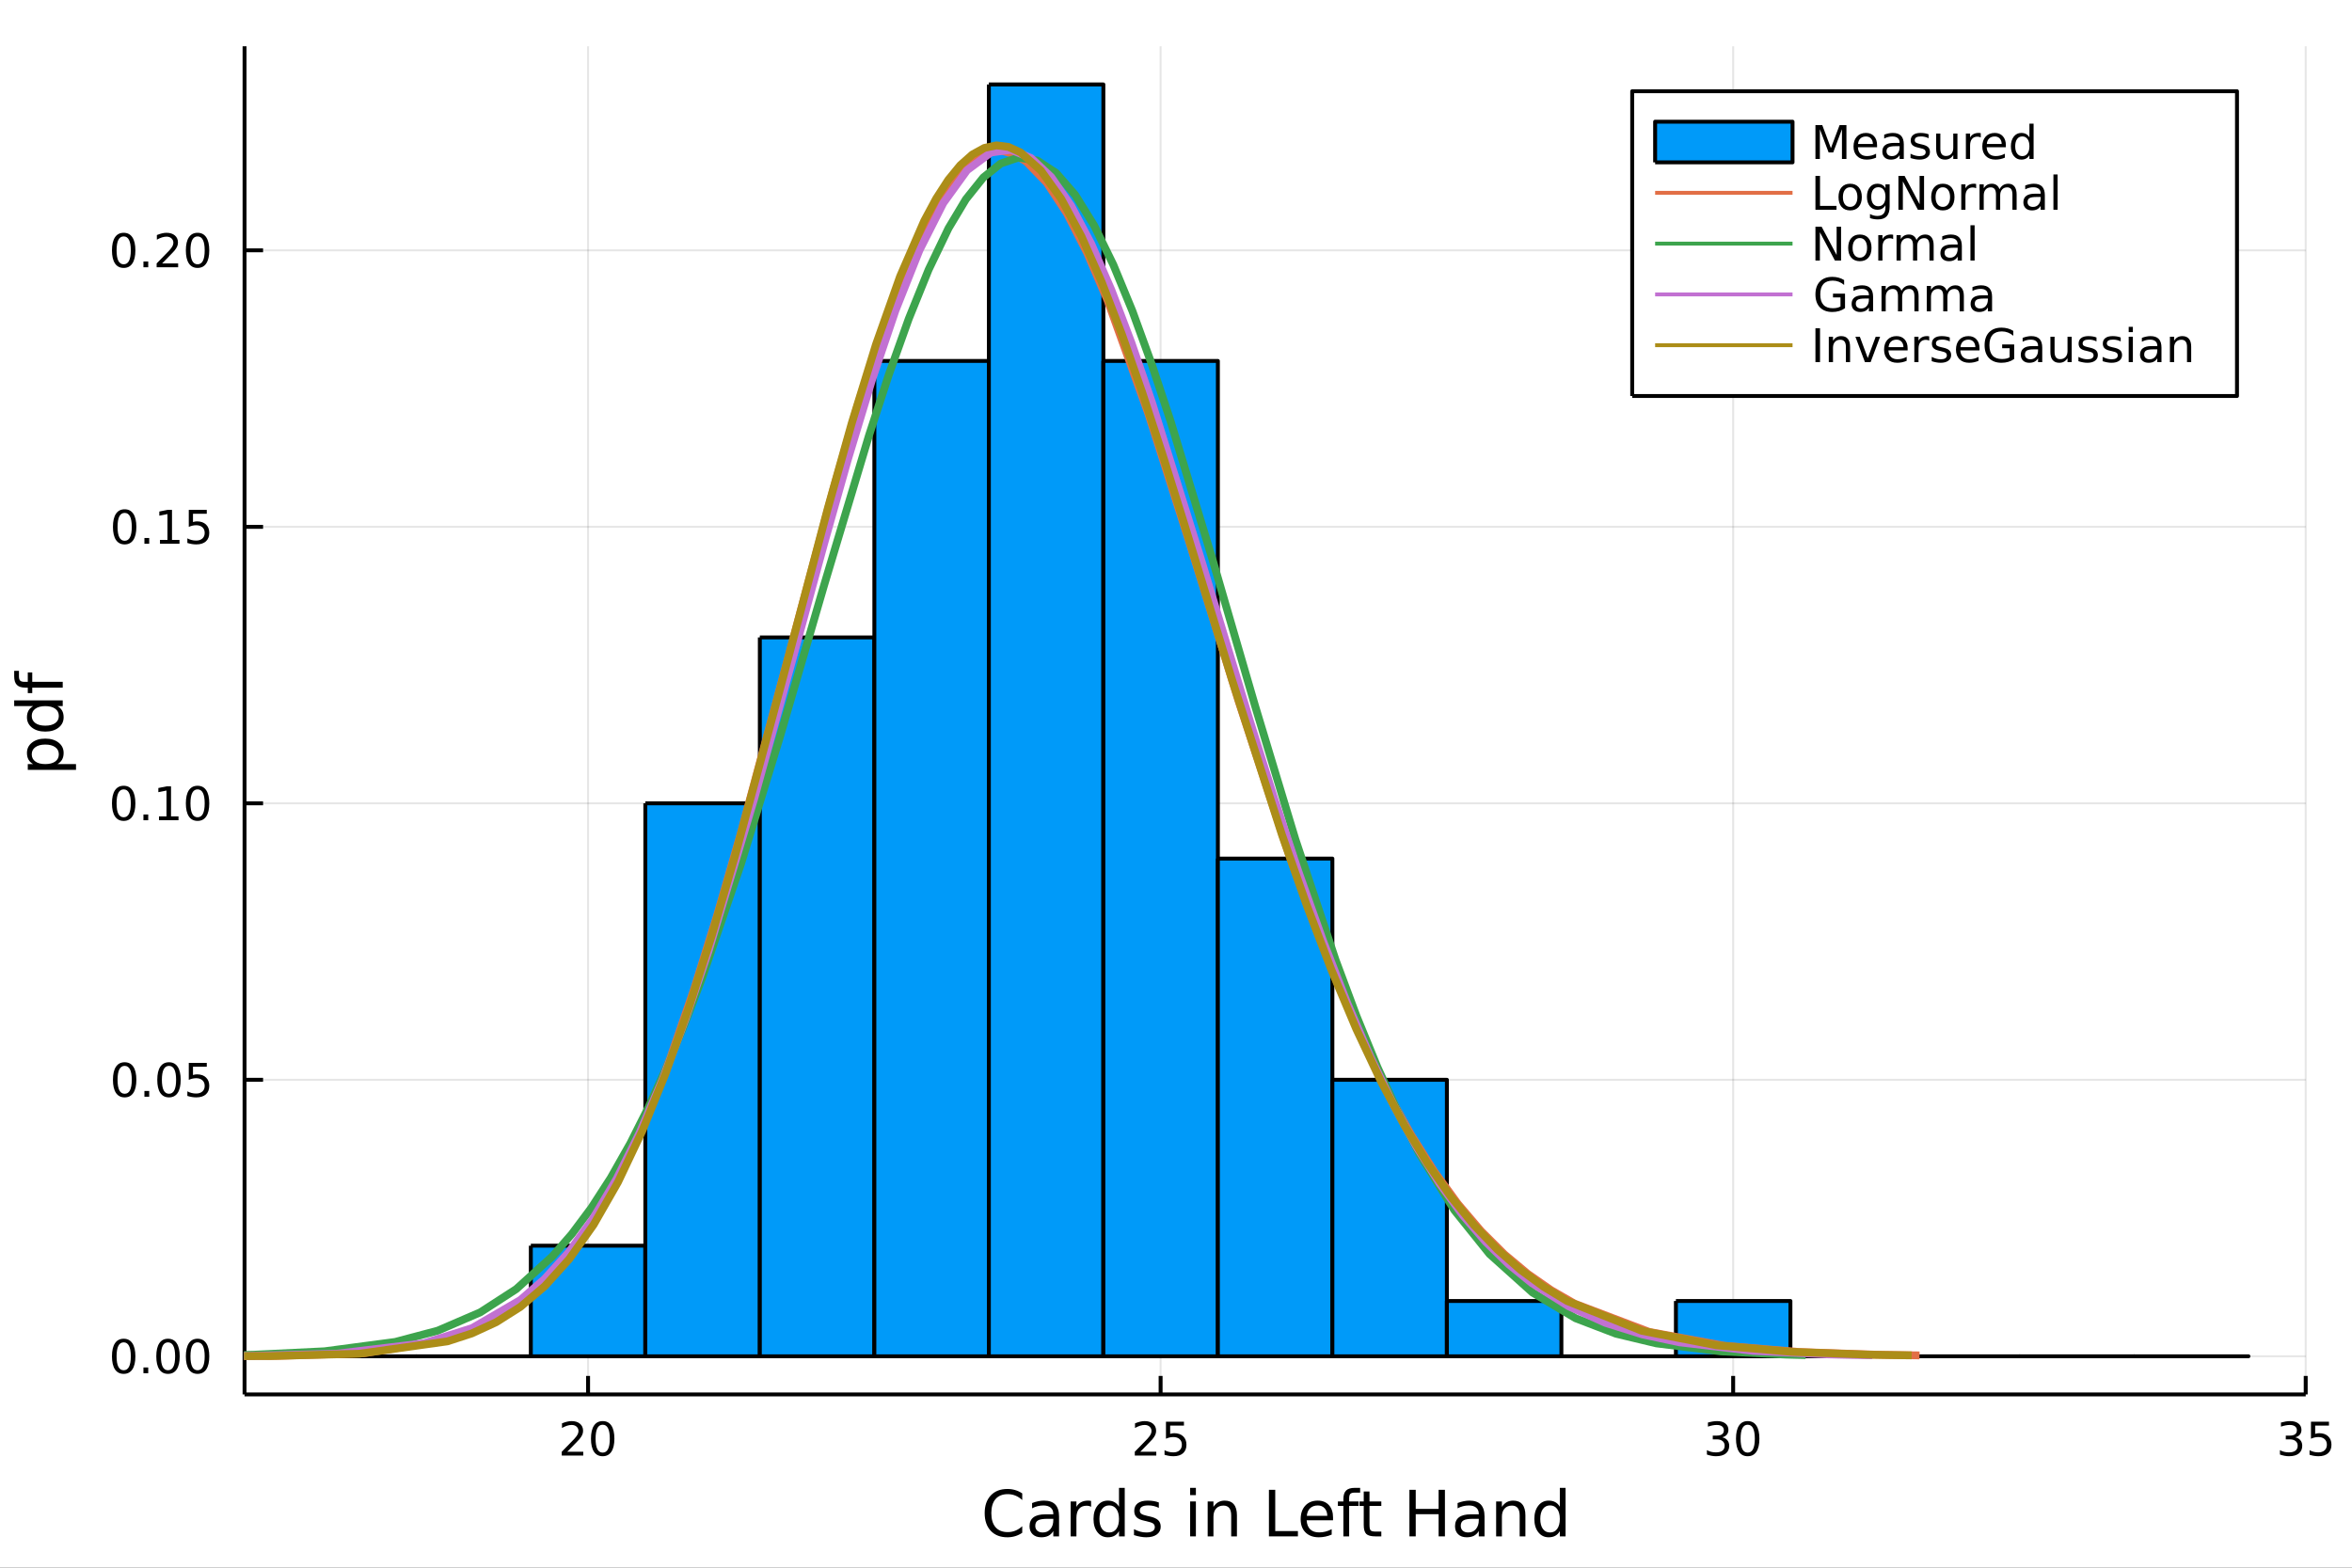 <?xml version="1.0" encoding="utf-8"?>
<svg xmlns="http://www.w3.org/2000/svg" xmlns:xlink="http://www.w3.org/1999/xlink" width="600" height="400" viewBox="0 0 2400 1600">
<rect x="0" y="0" width="2400" height="1600" fill="#333333" stroke="none"/>
<defs>
  <clipPath id="clip300">
    <rect x="0" y="0" width="2400" height="1600"/>
  </clipPath>
</defs>
<path clip-path="url(#clip300)" d="
M0 1600 L2400 1600 L2400 0 L0 0  Z
  " fill="#ffffff" fill-rule="evenodd" fill-opacity="1"/>
<defs>
  <clipPath id="clip301">
    <rect x="480" y="0" width="1681" height="1600"/>
  </clipPath>
</defs>
<path clip-path="url(#clip300)" d="
M249.542 1423.18 L2352.76 1423.18 L2352.76 47.244 L249.542 47.244  Z
  " fill="#ffffff" fill-rule="evenodd" fill-opacity="1"/>
<defs>
  <clipPath id="clip302">
    <rect x="249" y="47" width="2104" height="1377"/>
  </clipPath>
</defs>
<polyline clip-path="url(#clip302)" style="stroke:#000000; stroke-linecap:butt; stroke-linejoin:round; stroke-width:2; stroke-opacity:0.1; fill:none" points="
  600.078,1423.18 600.078,47.244 
  "/>
<polyline clip-path="url(#clip302)" style="stroke:#000000; stroke-linecap:butt; stroke-linejoin:round; stroke-width:2; stroke-opacity:0.1; fill:none" points="
  1184.3,1423.18 1184.3,47.244 
  "/>
<polyline clip-path="url(#clip302)" style="stroke:#000000; stroke-linecap:butt; stroke-linejoin:round; stroke-width:2; stroke-opacity:0.1; fill:none" points="
  1768.53,1423.18 1768.53,47.244 
  "/>
<polyline clip-path="url(#clip302)" style="stroke:#000000; stroke-linecap:butt; stroke-linejoin:round; stroke-width:2; stroke-opacity:0.1; fill:none" points="
  2352.76,1423.18 2352.76,47.244 
  "/>
<polyline clip-path="url(#clip300)" style="stroke:#000000; stroke-linecap:butt; stroke-linejoin:round; stroke-width:4; stroke-opacity:1; fill:none" points="
  249.542,1423.18 2352.76,1423.18 
  "/>
<polyline clip-path="url(#clip300)" style="stroke:#000000; stroke-linecap:butt; stroke-linejoin:round; stroke-width:4; stroke-opacity:1; fill:none" points="
  600.078,1423.18 600.078,1404.28 
  "/>
<polyline clip-path="url(#clip300)" style="stroke:#000000; stroke-linecap:butt; stroke-linejoin:round; stroke-width:4; stroke-opacity:1; fill:none" points="
  1184.3,1423.18 1184.3,1404.28 
  "/>
<polyline clip-path="url(#clip300)" style="stroke:#000000; stroke-linecap:butt; stroke-linejoin:round; stroke-width:4; stroke-opacity:1; fill:none" points="
  1768.53,1423.18 1768.53,1404.28 
  "/>
<polyline clip-path="url(#clip300)" style="stroke:#000000; stroke-linecap:butt; stroke-linejoin:round; stroke-width:4; stroke-opacity:1; fill:none" points="
  2352.76,1423.18 2352.76,1404.28 
  "/>
<path clip-path="url(#clip300)" d="M578.851 1481.64 L595.17 1481.64 L595.17 1485.58 L573.226 1485.58 L573.226 1481.64 Q575.888 1478.89 580.471 1474.26 Q585.078 1469.61 586.258 1468.27 Q588.504 1465.74 589.383 1464.01 Q590.286 1462.25 590.286 1460.56 Q590.286 1457.8 588.342 1456.07 Q586.42 1454.33 583.319 1454.33 Q581.119 1454.33 578.666 1455.09 Q576.235 1455.86 573.457 1457.41 L573.457 1452.69 Q576.282 1451.55 578.735 1450.97 Q581.189 1450.39 583.226 1450.39 Q588.596 1450.39 591.791 1453.08 Q594.985 1455.77 594.985 1460.26 Q594.985 1462.39 594.175 1464.31 Q593.388 1466.2 591.281 1468.8 Q590.703 1469.47 587.601 1472.69 Q584.499 1475.88 578.851 1481.64 Z" fill="#000000" fill-rule="evenodd" fill-opacity="1" /><path clip-path="url(#clip300)" d="M614.985 1454.1 Q611.374 1454.1 609.545 1457.66 Q607.74 1461.2 607.74 1468.33 Q607.74 1475.44 609.545 1479.01 Q611.374 1482.55 614.985 1482.55 Q618.619 1482.55 620.425 1479.01 Q622.253 1475.44 622.253 1468.33 Q622.253 1461.2 620.425 1457.66 Q618.619 1454.1 614.985 1454.1 M614.985 1450.39 Q620.795 1450.39 623.851 1455 Q626.929 1459.58 626.929 1468.33 Q626.929 1477.06 623.851 1481.67 Q620.795 1486.25 614.985 1486.25 Q609.175 1486.25 606.096 1481.67 Q603.041 1477.06 603.041 1468.33 Q603.041 1459.58 606.096 1455 Q609.175 1450.39 614.985 1450.39 Z" fill="#000000" fill-rule="evenodd" fill-opacity="1" /><path clip-path="url(#clip300)" d="M1163.57 1481.64 L1179.89 1481.64 L1179.89 1485.58 L1157.95 1485.58 L1157.95 1481.64 Q1160.61 1478.89 1165.2 1474.26 Q1169.8 1469.61 1170.98 1468.27 Q1173.23 1465.74 1174.11 1464.01 Q1175.01 1462.25 1175.01 1460.56 Q1175.01 1457.8 1173.07 1456.07 Q1171.14 1454.33 1168.04 1454.33 Q1165.84 1454.33 1163.39 1455.09 Q1160.96 1455.86 1158.18 1457.41 L1158.18 1452.69 Q1161.01 1451.55 1163.46 1450.97 Q1165.91 1450.39 1167.95 1450.39 Q1173.32 1450.39 1176.51 1453.08 Q1179.71 1455.77 1179.71 1460.26 Q1179.71 1462.39 1178.9 1464.31 Q1178.11 1466.2 1176.01 1468.8 Q1175.43 1469.47 1172.32 1472.69 Q1169.22 1475.88 1163.57 1481.64 Z" fill="#000000" fill-rule="evenodd" fill-opacity="1" /><path clip-path="url(#clip300)" d="M1189.76 1451.02 L1208.11 1451.02 L1208.11 1454.96 L1194.04 1454.96 L1194.04 1463.43 Q1195.06 1463.08 1196.07 1462.92 Q1197.09 1462.73 1198.11 1462.73 Q1203.9 1462.73 1207.28 1465.9 Q1210.66 1469.08 1210.66 1474.49 Q1210.66 1480.07 1207.19 1483.17 Q1203.71 1486.25 1197.39 1486.25 Q1195.22 1486.25 1192.95 1485.88 Q1190.7 1485.51 1188.3 1484.77 L1188.3 1480.07 Q1190.38 1481.2 1192.6 1481.76 Q1194.82 1482.32 1197.3 1482.32 Q1201.31 1482.32 1203.64 1480.21 Q1205.98 1478.1 1205.98 1474.49 Q1205.98 1470.88 1203.64 1468.77 Q1201.31 1466.67 1197.3 1466.67 Q1195.43 1466.67 1193.55 1467.08 Q1191.7 1467.5 1189.76 1468.38 L1189.76 1451.02 Z" fill="#000000" fill-rule="evenodd" fill-opacity="1" /><path clip-path="url(#clip300)" d="M1757.37 1466.95 Q1760.73 1467.66 1762.6 1469.93 Q1764.5 1472.2 1764.5 1475.53 Q1764.5 1480.65 1760.98 1483.45 Q1757.47 1486.25 1750.98 1486.25 Q1748.81 1486.25 1746.49 1485.81 Q1744.2 1485.39 1741.75 1484.54 L1741.75 1480.02 Q1743.69 1481.16 1746.01 1481.74 Q1748.32 1482.32 1750.84 1482.32 Q1755.24 1482.32 1757.53 1480.58 Q1759.85 1478.84 1759.85 1475.53 Q1759.85 1472.48 1757.7 1470.77 Q1755.57 1469.03 1751.75 1469.03 L1747.72 1469.03 L1747.72 1465.19 L1751.93 1465.19 Q1755.38 1465.19 1757.21 1463.82 Q1759.04 1462.43 1759.04 1459.84 Q1759.04 1457.18 1757.14 1455.77 Q1755.27 1454.33 1751.75 1454.33 Q1749.83 1454.33 1747.63 1454.75 Q1745.43 1455.16 1742.79 1456.04 L1742.79 1451.88 Q1745.45 1451.14 1747.77 1450.77 Q1750.1 1450.39 1752.16 1450.39 Q1757.49 1450.39 1760.59 1452.83 Q1763.69 1455.23 1763.69 1459.35 Q1763.69 1462.22 1762.05 1464.21 Q1760.4 1466.18 1757.37 1466.95 Z" fill="#000000" fill-rule="evenodd" fill-opacity="1" /><path clip-path="url(#clip300)" d="M1783.37 1454.1 Q1779.76 1454.1 1777.93 1457.66 Q1776.12 1461.2 1776.12 1468.33 Q1776.12 1475.44 1777.93 1479.01 Q1779.76 1482.55 1783.37 1482.55 Q1787 1482.55 1788.81 1479.01 Q1790.64 1475.44 1790.64 1468.33 Q1790.64 1461.2 1788.81 1457.66 Q1787 1454.1 1783.37 1454.1 M1783.37 1450.39 Q1789.18 1450.39 1792.23 1455 Q1795.31 1459.58 1795.31 1468.33 Q1795.31 1477.06 1792.23 1481.67 Q1789.18 1486.25 1783.37 1486.25 Q1777.56 1486.25 1774.48 1481.67 Q1771.42 1477.06 1771.42 1468.33 Q1771.42 1459.58 1774.48 1455 Q1777.56 1450.39 1783.37 1450.39 Z" fill="#000000" fill-rule="evenodd" fill-opacity="1" /><path clip-path="url(#clip300)" d="M2342.1 1466.95 Q2345.45 1467.66 2347.33 1469.93 Q2349.23 1472.2 2349.23 1475.53 Q2349.23 1480.65 2345.71 1483.45 Q2342.19 1486.25 2335.71 1486.25 Q2333.53 1486.25 2331.22 1485.81 Q2328.93 1485.39 2326.47 1484.54 L2326.47 1480.02 Q2328.42 1481.16 2330.73 1481.74 Q2333.05 1482.32 2335.57 1482.32 Q2339.97 1482.32 2342.26 1480.58 Q2344.57 1478.84 2344.57 1475.53 Q2344.57 1472.48 2342.42 1470.77 Q2340.29 1469.03 2336.47 1469.03 L2332.44 1469.03 L2332.44 1465.19 L2336.66 1465.19 Q2340.11 1465.19 2341.93 1463.82 Q2343.76 1462.43 2343.76 1459.84 Q2343.76 1457.18 2341.86 1455.77 Q2339.99 1454.33 2336.47 1454.33 Q2334.55 1454.33 2332.35 1454.75 Q2330.15 1455.16 2327.51 1456.04 L2327.51 1451.88 Q2330.18 1451.14 2332.49 1450.77 Q2334.83 1450.39 2336.89 1450.39 Q2342.21 1450.39 2345.31 1452.83 Q2348.42 1455.23 2348.42 1459.35 Q2348.42 1462.22 2346.77 1464.21 Q2345.13 1466.18 2342.1 1466.95 Z" fill="#000000" fill-rule="evenodd" fill-opacity="1" /><path clip-path="url(#clip300)" d="M2358.14 1451.02 L2376.49 1451.02 L2376.49 1454.96 L2362.42 1454.96 L2362.42 1463.43 Q2363.44 1463.08 2364.46 1462.92 Q2365.48 1462.73 2366.49 1462.73 Q2372.28 1462.73 2375.66 1465.9 Q2379.04 1469.08 2379.04 1474.49 Q2379.04 1480.07 2375.57 1483.17 Q2372.1 1486.25 2365.78 1486.25 Q2363.6 1486.25 2361.33 1485.88 Q2359.09 1485.51 2356.68 1484.77 L2356.68 1480.07 Q2358.76 1481.2 2360.99 1481.76 Q2363.21 1482.32 2365.68 1482.32 Q2369.69 1482.32 2372.03 1480.21 Q2374.36 1478.1 2374.36 1474.49 Q2374.36 1470.88 2372.03 1468.77 Q2369.69 1466.67 2365.68 1466.67 Q2363.81 1466.67 2361.93 1467.08 Q2360.08 1467.5 2358.14 1468.38 L2358.14 1451.02 Z" fill="#000000" fill-rule="evenodd" fill-opacity="1" /><path clip-path="url(#clip300)" d="M1043.1 1524.18 L1043.1 1530.96 Q1039.85 1527.94 1036.16 1526.44 Q1032.5 1524.95 1028.36 1524.95 Q1020.21 1524.95 1015.89 1529.95 Q1011.56 1534.91 1011.56 1544.33 Q1011.56 1553.72 1015.89 1558.72 Q1020.21 1563.68 1028.36 1563.68 Q1032.5 1563.68 1036.16 1562.19 Q1039.85 1560.69 1043.1 1557.67 L1043.1 1564.38 Q1039.73 1566.68 1035.94 1567.82 Q1032.18 1568.97 1027.98 1568.97 Q1017.19 1568.97 1010.98 1562.38 Q1004.78 1555.76 1004.78 1544.33 Q1004.78 1532.87 1010.98 1526.28 Q1017.19 1519.66 1027.98 1519.66 Q1032.25 1519.66 1036 1520.81 Q1039.79 1521.92 1043.1 1524.18 Z" fill="#000000" fill-rule="evenodd" fill-opacity="1" /><path clip-path="url(#clip300)" d="M1068.98 1550.12 Q1061.88 1550.12 1059.14 1551.75 Q1056.4 1553.37 1056.4 1557.29 Q1056.4 1560.4 1058.44 1562.25 Q1060.51 1564.07 1064.04 1564.07 Q1068.91 1564.07 1071.84 1560.63 Q1074.8 1557.16 1074.8 1551.43 L1074.8 1550.12 L1068.98 1550.12 M1080.66 1547.71 L1080.66 1568.04 L1074.8 1568.04 L1074.8 1562.63 Q1072.8 1565.88 1069.8 1567.44 Q1066.81 1568.97 1062.48 1568.97 Q1057.01 1568.97 1053.76 1565.91 Q1050.55 1562.82 1050.55 1557.67 Q1050.55 1551.65 1054.56 1548.6 Q1058.6 1545.54 1066.59 1545.54 L1074.8 1545.54 L1074.8 1544.97 Q1074.8 1540.93 1072.13 1538.73 Q1069.48 1536.5 1064.68 1536.5 Q1061.62 1536.5 1058.73 1537.23 Q1055.83 1537.97 1053.16 1539.43 L1053.16 1534.02 Q1056.37 1532.78 1059.4 1532.17 Q1062.42 1531.54 1065.28 1531.54 Q1073.02 1531.54 1076.84 1535.55 Q1080.66 1539.56 1080.66 1547.71 Z" fill="#000000" fill-rule="evenodd" fill-opacity="1" /><path clip-path="url(#clip300)" d="M1113.38 1537.87 Q1112.39 1537.3 1111.21 1537.04 Q1110.07 1536.76 1108.67 1536.76 Q1103.7 1536.76 1101.03 1540 Q1098.39 1543.22 1098.39 1549.27 L1098.39 1568.04 L1092.5 1568.04 L1092.5 1532.4 L1098.39 1532.4 L1098.39 1537.93 Q1100.23 1534.69 1103.19 1533.13 Q1106.15 1531.54 1110.38 1531.54 Q1110.99 1531.54 1111.72 1531.63 Q1112.45 1531.7 1113.34 1531.85 L1113.38 1537.87 Z" fill="#000000" fill-rule="evenodd" fill-opacity="1" /><path clip-path="url(#clip300)" d="M1141.83 1537.81 L1141.83 1518.52 L1147.69 1518.52 L1147.69 1568.04 L1141.83 1568.04 L1141.83 1562.7 Q1139.99 1565.88 1137.15 1567.44 Q1134.35 1568.97 1130.4 1568.97 Q1123.94 1568.97 1119.87 1563.81 Q1115.83 1558.65 1115.83 1550.25 Q1115.83 1541.85 1119.87 1536.69 Q1123.94 1531.54 1130.4 1531.54 Q1134.35 1531.54 1137.15 1533.1 Q1139.99 1534.62 1141.83 1537.81 M1121.87 1550.25 Q1121.87 1556.71 1124.52 1560.4 Q1127.19 1564.07 1131.84 1564.07 Q1136.48 1564.07 1139.16 1560.4 Q1141.83 1556.71 1141.83 1550.25 Q1141.83 1543.79 1139.16 1540.13 Q1136.48 1536.44 1131.84 1536.44 Q1127.19 1536.44 1124.52 1540.13 Q1121.87 1543.79 1121.87 1550.25 Z" fill="#000000" fill-rule="evenodd" fill-opacity="1" /><path clip-path="url(#clip300)" d="M1182.48 1533.45 L1182.48 1538.98 Q1179.99 1537.71 1177.32 1537.07 Q1174.65 1536.44 1171.78 1536.44 Q1167.42 1536.44 1165.23 1537.77 Q1163.06 1539.11 1163.06 1541.79 Q1163.06 1543.82 1164.62 1545 Q1166.18 1546.15 1170.89 1547.2 L1172.9 1547.64 Q1179.13 1548.98 1181.74 1551.43 Q1184.39 1553.85 1184.39 1558.21 Q1184.39 1563.17 1180.44 1566.07 Q1176.52 1568.97 1169.65 1568.97 Q1166.78 1568.97 1163.67 1568.39 Q1160.58 1567.85 1157.14 1566.74 L1157.14 1560.69 Q1160.39 1562.38 1163.54 1563.24 Q1166.69 1564.07 1169.78 1564.07 Q1173.91 1564.07 1176.14 1562.66 Q1178.37 1561.23 1178.37 1558.65 Q1178.37 1556.27 1176.75 1554.99 Q1175.16 1553.72 1169.71 1552.54 L1167.68 1552.07 Q1162.23 1550.92 1159.81 1548.56 Q1157.4 1546.18 1157.4 1542.04 Q1157.4 1537.01 1160.96 1534.27 Q1164.52 1531.54 1171.08 1531.54 Q1174.33 1531.54 1177.19 1532.01 Q1180.06 1532.49 1182.48 1533.45 Z" fill="#000000" fill-rule="evenodd" fill-opacity="1" /><path clip-path="url(#clip300)" d="M1214.43 1532.4 L1220.29 1532.4 L1220.29 1568.04 L1214.43 1568.04 L1214.43 1532.4 M1214.43 1518.52 L1220.29 1518.52 L1220.29 1525.93 L1214.43 1525.93 L1214.43 1518.52 Z" fill="#000000" fill-rule="evenodd" fill-opacity="1" /><path clip-path="url(#clip300)" d="M1262.17 1546.53 L1262.17 1568.04 L1256.32 1568.04 L1256.32 1546.72 Q1256.32 1541.66 1254.35 1539.14 Q1252.37 1536.63 1248.43 1536.63 Q1243.68 1536.63 1240.95 1539.65 Q1238.21 1542.68 1238.21 1547.9 L1238.21 1568.04 L1232.32 1568.04 L1232.32 1532.4 L1238.21 1532.4 L1238.21 1537.93 Q1240.31 1534.72 1243.14 1533.13 Q1246.01 1531.54 1249.73 1531.54 Q1255.87 1531.54 1259.02 1535.36 Q1262.17 1539.14 1262.17 1546.53 Z" fill="#000000" fill-rule="evenodd" fill-opacity="1" /><path clip-path="url(#clip300)" d="M1294.83 1520.52 L1301.26 1520.52 L1301.26 1562.63 L1324.4 1562.63 L1324.4 1568.04 L1294.83 1568.04 L1294.83 1520.52 Z" fill="#000000" fill-rule="evenodd" fill-opacity="1" /><path clip-path="url(#clip300)" d="M1360.24 1548.76 L1360.24 1551.62 L1333.31 1551.62 Q1333.69 1557.67 1336.94 1560.85 Q1340.22 1564 1346.04 1564 Q1349.42 1564 1352.57 1563.17 Q1355.75 1562.35 1358.87 1560.69 L1358.87 1566.23 Q1355.72 1567.57 1352.41 1568.27 Q1349.1 1568.97 1345.69 1568.97 Q1337.16 1568.97 1332.17 1564 Q1327.2 1559.04 1327.2 1550.57 Q1327.2 1541.82 1331.91 1536.69 Q1336.65 1531.54 1344.67 1531.54 Q1351.87 1531.54 1356.04 1536.18 Q1360.24 1540.8 1360.24 1548.76 M1354.38 1547.04 Q1354.32 1542.23 1351.68 1539.37 Q1349.07 1536.5 1344.74 1536.5 Q1339.84 1536.5 1336.88 1539.27 Q1333.95 1542.04 1333.5 1547.07 L1354.38 1547.04 Z" fill="#000000" fill-rule="evenodd" fill-opacity="1" /><path clip-path="url(#clip300)" d="M1387.9 1518.52 L1387.9 1523.39 L1382.3 1523.39 Q1379.14 1523.39 1377.9 1524.66 Q1376.69 1525.93 1376.69 1529.24 L1376.69 1532.4 L1386.34 1532.4 L1386.34 1536.95 L1376.69 1536.95 L1376.69 1568.04 L1370.81 1568.04 L1370.81 1536.95 L1365.2 1536.95 L1365.2 1532.4 L1370.81 1532.4 L1370.81 1529.91 Q1370.81 1523.96 1373.57 1521.26 Q1376.34 1518.52 1382.36 1518.52 L1387.9 1518.52 Z" fill="#000000" fill-rule="evenodd" fill-opacity="1" /><path clip-path="url(#clip300)" d="M1397.45 1522.27 L1397.45 1532.4 L1409.51 1532.4 L1409.51 1536.95 L1397.45 1536.95 L1397.45 1556.3 Q1397.45 1560.66 1398.62 1561.9 Q1399.83 1563.14 1403.49 1563.14 L1409.51 1563.14 L1409.51 1568.04 L1403.49 1568.04 Q1396.71 1568.04 1394.14 1565.53 Q1391.56 1562.98 1391.56 1556.3 L1391.56 1536.95 L1387.26 1536.95 L1387.26 1532.4 L1391.56 1532.4 L1391.56 1522.27 L1397.45 1522.27 Z" fill="#000000" fill-rule="evenodd" fill-opacity="1" /><path clip-path="url(#clip300)" d="M1438.19 1520.52 L1444.62 1520.52 L1444.62 1540 L1467.98 1540 L1467.98 1520.52 L1474.41 1520.52 L1474.41 1568.04 L1467.98 1568.04 L1467.98 1545.41 L1444.62 1545.41 L1444.62 1568.04 L1438.19 1568.04 L1438.19 1520.52 Z" fill="#000000" fill-rule="evenodd" fill-opacity="1" /><path clip-path="url(#clip300)" d="M1503.15 1550.12 Q1496.05 1550.12 1493.31 1551.75 Q1490.58 1553.37 1490.58 1557.29 Q1490.58 1560.4 1492.61 1562.25 Q1494.68 1564.07 1498.22 1564.07 Q1503.09 1564.07 1506.01 1560.63 Q1508.97 1557.16 1508.97 1551.43 L1508.97 1550.12 L1503.15 1550.12 M1514.83 1547.71 L1514.83 1568.04 L1508.97 1568.04 L1508.97 1562.63 Q1506.97 1565.88 1503.98 1567.44 Q1500.98 1568.97 1496.66 1568.97 Q1491.18 1568.97 1487.93 1565.91 Q1484.72 1562.82 1484.72 1557.67 Q1484.72 1551.65 1488.73 1548.6 Q1492.77 1545.54 1500.76 1545.54 L1508.97 1545.54 L1508.97 1544.97 Q1508.97 1540.93 1506.3 1538.73 Q1503.66 1536.5 1498.85 1536.5 Q1495.8 1536.5 1492.9 1537.23 Q1490 1537.97 1487.33 1539.43 L1487.33 1534.02 Q1490.54 1532.78 1493.57 1532.17 Q1496.59 1531.54 1499.46 1531.54 Q1507.19 1531.54 1511.01 1535.55 Q1514.83 1539.56 1514.83 1547.71 Z" fill="#000000" fill-rule="evenodd" fill-opacity="1" /><path clip-path="url(#clip300)" d="M1556.53 1546.53 L1556.53 1568.04 L1550.67 1568.04 L1550.67 1546.72 Q1550.67 1541.66 1548.7 1539.14 Q1546.72 1536.63 1542.78 1536.63 Q1538.03 1536.63 1535.3 1539.65 Q1532.56 1542.68 1532.56 1547.9 L1532.56 1568.04 L1526.67 1568.04 L1526.67 1532.4 L1532.56 1532.4 L1532.56 1537.93 Q1534.66 1534.72 1537.49 1533.13 Q1540.36 1531.54 1544.08 1531.54 Q1550.22 1531.54 1553.37 1535.36 Q1556.53 1539.14 1556.53 1546.53 Z" fill="#000000" fill-rule="evenodd" fill-opacity="1" /><path clip-path="url(#clip300)" d="M1591.66 1537.81 L1591.66 1518.52 L1597.52 1518.52 L1597.52 1568.04 L1591.66 1568.04 L1591.66 1562.7 Q1589.82 1565.88 1586.99 1567.44 Q1584.18 1568.97 1580.24 1568.97 Q1573.78 1568.97 1569.7 1563.81 Q1565.66 1558.65 1565.66 1550.25 Q1565.66 1541.85 1569.7 1536.69 Q1573.78 1531.54 1580.24 1531.54 Q1584.18 1531.54 1586.99 1533.1 Q1589.82 1534.62 1591.66 1537.81 M1571.71 1550.25 Q1571.71 1556.71 1574.35 1560.4 Q1577.02 1564.07 1581.67 1564.07 Q1586.32 1564.07 1588.99 1560.4 Q1591.66 1556.71 1591.66 1550.25 Q1591.66 1543.79 1588.99 1540.13 Q1586.32 1536.44 1581.67 1536.44 Q1577.02 1536.44 1574.35 1540.13 Q1571.71 1543.79 1571.71 1550.25 Z" fill="#000000" fill-rule="evenodd" fill-opacity="1" /><polyline clip-path="url(#clip302)" style="stroke:#000000; stroke-linecap:butt; stroke-linejoin:round; stroke-width:2; stroke-opacity:0.1; fill:none" points="
  249.542,1384.24 2352.76,1384.24 
  "/>
<polyline clip-path="url(#clip302)" style="stroke:#000000; stroke-linecap:butt; stroke-linejoin:round; stroke-width:2; stroke-opacity:0.1; fill:none" points="
  249.542,1102.05 2352.76,1102.05 
  "/>
<polyline clip-path="url(#clip302)" style="stroke:#000000; stroke-linecap:butt; stroke-linejoin:round; stroke-width:2; stroke-opacity:0.1; fill:none" points="
  249.542,819.868 2352.76,819.868 
  "/>
<polyline clip-path="url(#clip302)" style="stroke:#000000; stroke-linecap:butt; stroke-linejoin:round; stroke-width:2; stroke-opacity:0.1; fill:none" points="
  249.542,537.682 2352.76,537.682 
  "/>
<polyline clip-path="url(#clip302)" style="stroke:#000000; stroke-linecap:butt; stroke-linejoin:round; stroke-width:2; stroke-opacity:0.1; fill:none" points="
  249.542,255.497 2352.76,255.497 
  "/>
<polyline clip-path="url(#clip300)" style="stroke:#000000; stroke-linecap:butt; stroke-linejoin:round; stroke-width:4; stroke-opacity:1; fill:none" points="
  249.542,1423.18 249.542,47.244 
  "/>
<polyline clip-path="url(#clip300)" style="stroke:#000000; stroke-linecap:butt; stroke-linejoin:round; stroke-width:4; stroke-opacity:1; fill:none" points="
  249.542,1384.24 268.44,1384.24 
  "/>
<polyline clip-path="url(#clip300)" style="stroke:#000000; stroke-linecap:butt; stroke-linejoin:round; stroke-width:4; stroke-opacity:1; fill:none" points="
  249.542,1102.05 268.44,1102.05 
  "/>
<polyline clip-path="url(#clip300)" style="stroke:#000000; stroke-linecap:butt; stroke-linejoin:round; stroke-width:4; stroke-opacity:1; fill:none" points="
  249.542,819.868 268.44,819.868 
  "/>
<polyline clip-path="url(#clip300)" style="stroke:#000000; stroke-linecap:butt; stroke-linejoin:round; stroke-width:4; stroke-opacity:1; fill:none" points="
  249.542,537.682 268.44,537.682 
  "/>
<polyline clip-path="url(#clip300)" style="stroke:#000000; stroke-linecap:butt; stroke-linejoin:round; stroke-width:4; stroke-opacity:1; fill:none" points="
  249.542,255.497 268.44,255.497 
  "/>
<path clip-path="url(#clip300)" d="M126.205 1370.04 Q122.593 1370.04 120.765 1373.6 Q118.959 1377.14 118.959 1384.27 Q118.959 1391.38 120.765 1394.94 Q122.593 1398.49 126.205 1398.49 Q129.839 1398.49 131.644 1394.94 Q133.473 1391.38 133.473 1384.27 Q133.473 1377.14 131.644 1373.6 Q129.839 1370.04 126.205 1370.04 M126.205 1366.33 Q132.015 1366.33 135.07 1370.94 Q138.149 1375.52 138.149 1384.27 Q138.149 1393 135.07 1397.61 Q132.015 1402.19 126.205 1402.19 Q120.394 1402.19 117.316 1397.61 Q114.26 1393 114.26 1384.27 Q114.26 1375.52 117.316 1370.94 Q120.394 1366.33 126.205 1366.33 Z" fill="#000000" fill-rule="evenodd" fill-opacity="1" /><path clip-path="url(#clip300)" d="M146.366 1395.64 L151.251 1395.64 L151.251 1401.52 L146.366 1401.52 L146.366 1395.64 Z" fill="#000000" fill-rule="evenodd" fill-opacity="1" /><path clip-path="url(#clip300)" d="M171.436 1370.04 Q167.825 1370.04 165.996 1373.6 Q164.19 1377.14 164.19 1384.27 Q164.19 1391.38 165.996 1394.94 Q167.825 1398.49 171.436 1398.49 Q175.07 1398.49 176.876 1394.94 Q178.704 1391.38 178.704 1384.27 Q178.704 1377.14 176.876 1373.6 Q175.07 1370.04 171.436 1370.04 M171.436 1366.33 Q177.246 1366.33 180.301 1370.94 Q183.38 1375.52 183.38 1384.27 Q183.38 1393 180.301 1397.61 Q177.246 1402.19 171.436 1402.19 Q165.626 1402.19 162.547 1397.61 Q159.491 1393 159.491 1384.27 Q159.491 1375.52 162.547 1370.94 Q165.626 1366.33 171.436 1366.33 Z" fill="#000000" fill-rule="evenodd" fill-opacity="1" /><path clip-path="url(#clip300)" d="M201.598 1370.04 Q197.987 1370.04 196.158 1373.6 Q194.352 1377.14 194.352 1384.27 Q194.352 1391.38 196.158 1394.94 Q197.987 1398.49 201.598 1398.49 Q205.232 1398.49 207.037 1394.94 Q208.866 1391.38 208.866 1384.27 Q208.866 1377.14 207.037 1373.6 Q205.232 1370.04 201.598 1370.04 M201.598 1366.33 Q207.408 1366.33 210.463 1370.94 Q213.542 1375.52 213.542 1384.27 Q213.542 1393 210.463 1397.61 Q207.408 1402.19 201.598 1402.19 Q195.787 1402.19 192.709 1397.61 Q189.653 1393 189.653 1384.27 Q189.653 1375.52 192.709 1370.94 Q195.787 1366.33 201.598 1366.33 Z" fill="#000000" fill-rule="evenodd" fill-opacity="1" /><path clip-path="url(#clip300)" d="M127.2 1087.85 Q123.589 1087.85 121.76 1091.42 Q119.955 1094.96 119.955 1102.09 Q119.955 1109.19 121.76 1112.76 Q123.589 1116.3 127.2 1116.3 Q130.834 1116.3 132.64 1112.76 Q134.468 1109.19 134.468 1102.09 Q134.468 1094.96 132.64 1091.42 Q130.834 1087.85 127.2 1087.85 M127.2 1084.15 Q133.01 1084.15 136.066 1088.75 Q139.144 1093.34 139.144 1102.09 Q139.144 1110.81 136.066 1115.42 Q133.01 1120 127.2 1120 Q121.39 1120 118.311 1115.42 Q115.256 1110.81 115.256 1102.09 Q115.256 1093.34 118.311 1088.75 Q121.39 1084.15 127.2 1084.15 Z" fill="#000000" fill-rule="evenodd" fill-opacity="1" /><path clip-path="url(#clip300)" d="M147.362 1113.45 L152.246 1113.45 L152.246 1119.33 L147.362 1119.33 L147.362 1113.45 Z" fill="#000000" fill-rule="evenodd" fill-opacity="1" /><path clip-path="url(#clip300)" d="M172.431 1087.85 Q168.82 1087.85 166.991 1091.42 Q165.186 1094.96 165.186 1102.09 Q165.186 1109.19 166.991 1112.76 Q168.82 1116.3 172.431 1116.3 Q176.065 1116.3 177.871 1112.76 Q179.7 1109.19 179.7 1102.09 Q179.7 1094.96 177.871 1091.42 Q176.065 1087.85 172.431 1087.85 M172.431 1084.15 Q178.241 1084.15 181.297 1088.75 Q184.376 1093.34 184.376 1102.09 Q184.376 1110.81 181.297 1115.42 Q178.241 1120 172.431 1120 Q166.621 1120 163.542 1115.42 Q160.487 1110.81 160.487 1102.09 Q160.487 1093.34 163.542 1088.75 Q166.621 1084.15 172.431 1084.15 Z" fill="#000000" fill-rule="evenodd" fill-opacity="1" /><path clip-path="url(#clip300)" d="M192.639 1084.77 L210.996 1084.77 L210.996 1088.71 L196.922 1088.71 L196.922 1097.18 Q197.94 1096.83 198.959 1096.67 Q199.977 1096.49 200.996 1096.49 Q206.783 1096.49 210.162 1099.66 Q213.542 1102.83 213.542 1108.25 Q213.542 1113.82 210.07 1116.93 Q206.598 1120 200.278 1120 Q198.102 1120 195.834 1119.63 Q193.588 1119.26 191.181 1118.52 L191.181 1113.82 Q193.264 1114.96 195.487 1115.51 Q197.709 1116.07 200.186 1116.07 Q204.19 1116.07 206.528 1113.96 Q208.866 1111.86 208.866 1108.25 Q208.866 1104.63 206.528 1102.53 Q204.19 1100.42 200.186 1100.42 Q198.311 1100.42 196.436 1100.84 Q194.584 1101.25 192.639 1102.13 L192.639 1084.77 Z" fill="#000000" fill-rule="evenodd" fill-opacity="1" /><path clip-path="url(#clip300)" d="M126.205 805.666 Q122.593 805.666 120.765 809.231 Q118.959 812.773 118.959 819.902 Q118.959 827.009 120.765 830.574 Q122.593 834.115 126.205 834.115 Q129.839 834.115 131.644 830.574 Q133.473 827.009 133.473 819.902 Q133.473 812.773 131.644 809.231 Q129.839 805.666 126.205 805.666 M126.205 801.963 Q132.015 801.963 135.07 806.569 Q138.149 811.152 138.149 819.902 Q138.149 828.629 135.07 833.236 Q132.015 837.819 126.205 837.819 Q120.394 837.819 117.316 833.236 Q114.26 828.629 114.26 819.902 Q114.26 811.152 117.316 806.569 Q120.394 801.963 126.205 801.963 Z" fill="#000000" fill-rule="evenodd" fill-opacity="1" /><path clip-path="url(#clip300)" d="M146.366 831.268 L151.251 831.268 L151.251 837.148 L146.366 837.148 L146.366 831.268 Z" fill="#000000" fill-rule="evenodd" fill-opacity="1" /><path clip-path="url(#clip300)" d="M162.246 833.212 L169.885 833.212 L169.885 806.847 L161.575 808.513 L161.575 804.254 L169.839 802.588 L174.514 802.588 L174.514 833.212 L182.153 833.212 L182.153 837.148 L162.246 837.148 L162.246 833.212 Z" fill="#000000" fill-rule="evenodd" fill-opacity="1" /><path clip-path="url(#clip300)" d="M201.598 805.666 Q197.987 805.666 196.158 809.231 Q194.352 812.773 194.352 819.902 Q194.352 827.009 196.158 830.574 Q197.987 834.115 201.598 834.115 Q205.232 834.115 207.037 830.574 Q208.866 827.009 208.866 819.902 Q208.866 812.773 207.037 809.231 Q205.232 805.666 201.598 805.666 M201.598 801.963 Q207.408 801.963 210.463 806.569 Q213.542 811.152 213.542 819.902 Q213.542 828.629 210.463 833.236 Q207.408 837.819 201.598 837.819 Q195.787 837.819 192.709 833.236 Q189.653 828.629 189.653 819.902 Q189.653 811.152 192.709 806.569 Q195.787 801.963 201.598 801.963 Z" fill="#000000" fill-rule="evenodd" fill-opacity="1" /><path clip-path="url(#clip300)" d="M127.2 523.481 Q123.589 523.481 121.76 527.046 Q119.955 530.587 119.955 537.717 Q119.955 544.823 121.76 548.388 Q123.589 551.93 127.2 551.93 Q130.834 551.93 132.64 548.388 Q134.468 544.823 134.468 537.717 Q134.468 530.587 132.64 527.046 Q130.834 523.481 127.2 523.481 M127.2 519.777 Q133.01 519.777 136.066 524.384 Q139.144 528.967 139.144 537.717 Q139.144 546.444 136.066 551.05 Q133.01 555.634 127.2 555.634 Q121.39 555.634 118.311 551.05 Q115.256 546.444 115.256 537.717 Q115.256 528.967 118.311 524.384 Q121.39 519.777 127.2 519.777 Z" fill="#000000" fill-rule="evenodd" fill-opacity="1" /><path clip-path="url(#clip300)" d="M147.362 549.083 L152.246 549.083 L152.246 554.962 L147.362 554.962 L147.362 549.083 Z" fill="#000000" fill-rule="evenodd" fill-opacity="1" /><path clip-path="url(#clip300)" d="M163.241 551.027 L170.88 551.027 L170.88 524.661 L162.57 526.328 L162.57 522.069 L170.834 520.402 L175.51 520.402 L175.51 551.027 L183.149 551.027 L183.149 554.962 L163.241 554.962 L163.241 551.027 Z" fill="#000000" fill-rule="evenodd" fill-opacity="1" /><path clip-path="url(#clip300)" d="M192.639 520.402 L210.996 520.402 L210.996 524.337 L196.922 524.337 L196.922 532.81 Q197.94 532.462 198.959 532.3 Q199.977 532.115 200.996 532.115 Q206.783 532.115 210.162 535.286 Q213.542 538.458 213.542 543.874 Q213.542 549.453 210.07 552.555 Q206.598 555.634 200.278 555.634 Q198.102 555.634 195.834 555.263 Q193.588 554.893 191.181 554.152 L191.181 549.453 Q193.264 550.587 195.487 551.143 Q197.709 551.698 200.186 551.698 Q204.19 551.698 206.528 549.592 Q208.866 547.485 208.866 543.874 Q208.866 540.263 206.528 538.157 Q204.19 536.05 200.186 536.05 Q198.311 536.05 196.436 536.467 Q194.584 536.884 192.639 537.763 L192.639 520.402 Z" fill="#000000" fill-rule="evenodd" fill-opacity="1" /><path clip-path="url(#clip300)" d="M126.205 241.296 Q122.593 241.296 120.765 244.86 Q118.959 248.402 118.959 255.532 Q118.959 262.638 120.765 266.203 Q122.593 269.744 126.205 269.744 Q129.839 269.744 131.644 266.203 Q133.473 262.638 133.473 255.532 Q133.473 248.402 131.644 244.86 Q129.839 241.296 126.205 241.296 M126.205 237.592 Q132.015 237.592 135.07 242.198 Q138.149 246.782 138.149 255.532 Q138.149 264.258 135.07 268.865 Q132.015 273.448 126.205 273.448 Q120.394 273.448 117.316 268.865 Q114.26 264.258 114.26 255.532 Q114.26 246.782 117.316 242.198 Q120.394 237.592 126.205 237.592 Z" fill="#000000" fill-rule="evenodd" fill-opacity="1" /><path clip-path="url(#clip300)" d="M146.366 266.897 L151.251 266.897 L151.251 272.777 L146.366 272.777 L146.366 266.897 Z" fill="#000000" fill-rule="evenodd" fill-opacity="1" /><path clip-path="url(#clip300)" d="M165.464 268.842 L181.783 268.842 L181.783 272.777 L159.839 272.777 L159.839 268.842 Q162.501 266.087 167.084 261.457 Q171.69 256.805 172.871 255.462 Q175.116 252.939 175.996 251.203 Q176.899 249.444 176.899 247.754 Q176.899 244.999 174.954 243.263 Q173.033 241.527 169.931 241.527 Q167.732 241.527 165.278 242.291 Q162.848 243.055 160.07 244.606 L160.07 239.884 Q162.894 238.749 165.348 238.171 Q167.802 237.592 169.839 237.592 Q175.209 237.592 178.403 240.277 Q181.598 242.962 181.598 247.453 Q181.598 249.583 180.788 251.504 Q180.001 253.402 177.894 255.995 Q177.315 256.666 174.214 259.883 Q171.112 263.078 165.464 268.842 Z" fill="#000000" fill-rule="evenodd" fill-opacity="1" /><path clip-path="url(#clip300)" d="M201.598 241.296 Q197.987 241.296 196.158 244.86 Q194.352 248.402 194.352 255.532 Q194.352 262.638 196.158 266.203 Q197.987 269.744 201.598 269.744 Q205.232 269.744 207.037 266.203 Q208.866 262.638 208.866 255.532 Q208.866 248.402 207.037 244.86 Q205.232 241.296 201.598 241.296 M201.598 237.592 Q207.408 237.592 210.463 242.198 Q213.542 246.782 213.542 255.532 Q213.542 264.258 210.463 268.865 Q207.408 273.448 201.598 273.448 Q195.787 273.448 192.709 268.865 Q189.653 264.258 189.653 255.532 Q189.653 246.782 192.709 242.198 Q195.787 237.592 201.598 237.592 Z" fill="#000000" fill-rule="evenodd" fill-opacity="1" /><path clip-path="url(#clip300)" d="M58.657 779.836 L77.563 779.836 L77.563 785.724 L28.356 785.724 L28.356 779.836 L33.767 779.836 Q30.584 777.99 29.056 775.189 Q27.497 772.356 27.497 768.441 Q27.497 761.948 32.653 757.906 Q37.809 753.832 46.212 753.832 Q54.615 753.832 59.771 757.906 Q64.927 761.948 64.927 768.441 Q64.927 772.356 63.399 775.189 Q61.84 777.99 58.657 779.836 M46.212 759.911 Q39.751 759.911 36.09 762.585 Q32.398 765.226 32.398 769.873 Q32.398 774.52 36.09 777.194 Q39.751 779.836 46.212 779.836 Q52.673 779.836 56.365 777.194 Q60.026 774.52 60.026 769.873 Q60.026 765.226 56.365 762.585 Q52.673 759.911 46.212 759.911 Z" fill="#000000" fill-rule="evenodd" fill-opacity="1" /><path clip-path="url(#clip300)" d="M33.767 720.666 L14.479 720.666 L14.479 714.81 L64.004 714.81 L64.004 720.666 L58.657 720.666 Q61.84 722.512 63.399 725.345 Q64.927 728.146 64.927 732.093 Q64.927 738.554 59.771 742.628 Q54.615 746.67 46.212 746.67 Q37.809 746.67 32.653 742.628 Q27.497 738.554 27.497 732.093 Q27.497 728.146 29.056 725.345 Q30.584 722.512 33.767 720.666 M46.212 740.623 Q52.673 740.623 56.365 737.981 Q60.026 735.307 60.026 730.66 Q60.026 726.014 56.365 723.34 Q52.673 720.666 46.212 720.666 Q39.751 720.666 36.09 723.34 Q32.398 726.014 32.398 730.66 Q32.398 735.307 36.09 737.981 Q39.751 740.623 46.212 740.623 Z" fill="#000000" fill-rule="evenodd" fill-opacity="1" /><path clip-path="url(#clip300)" d="M14.479 684.7 L19.349 684.7 L19.349 690.302 Q19.349 693.453 20.622 694.694 Q21.895 695.904 25.205 695.904 L28.356 695.904 L28.356 686.26 L32.908 686.26 L32.908 695.904 L64.004 695.904 L64.004 701.792 L32.908 701.792 L32.908 707.394 L28.356 707.394 L28.356 701.792 L25.874 701.792 Q19.922 701.792 17.216 699.023 Q14.479 696.254 14.479 690.238 L14.479 684.7 Z" fill="#000000" fill-rule="evenodd" fill-opacity="1" /><path clip-path="url(#clip302)" d="
M307.965 1384.24 L307.965 1384.24 L424.81 1384.24 L424.81 1384.24 L307.965 1384.24 L307.965 1384.24  Z
  " fill="#009af9" fill-rule="evenodd" fill-opacity="1"/>
<polyline clip-path="url(#clip302)" style="stroke:#000000; stroke-linecap:butt; stroke-linejoin:round; stroke-width:4; stroke-opacity:1; fill:none" points="
  307.965,1384.24 307.965,1384.24 424.81,1384.24 307.965,1384.24 
  "/>
<path clip-path="url(#clip302)" d="
M424.81 1384.24 L424.81 1384.24 L541.655 1384.24 L541.655 1384.24 L424.81 1384.24 L424.81 1384.24  Z
  " fill="#009af9" fill-rule="evenodd" fill-opacity="1"/>
<polyline clip-path="url(#clip302)" style="stroke:#000000; stroke-linecap:butt; stroke-linejoin:round; stroke-width:4; stroke-opacity:1; fill:none" points="
  424.81,1384.24 424.81,1384.24 541.655,1384.24 424.81,1384.24 
  "/>
<path clip-path="url(#clip302)" d="
M541.655 1271.36 L541.655 1384.24 L658.5 1384.24 L658.5 1271.36 L541.655 1271.36 L541.655 1271.36  Z
  " fill="#009af9" fill-rule="evenodd" fill-opacity="1"/>
<polyline clip-path="url(#clip302)" style="stroke:#000000; stroke-linecap:butt; stroke-linejoin:round; stroke-width:4; stroke-opacity:1; fill:none" points="
  541.655,1271.36 541.655,1384.24 658.5,1384.24 658.5,1271.36 541.655,1271.36 
  "/>
<path clip-path="url(#clip302)" d="
M658.5 819.868 L658.5 1384.24 L775.346 1384.24 L775.346 819.868 L658.5 819.868 L658.5 819.868  Z
  " fill="#009af9" fill-rule="evenodd" fill-opacity="1"/>
<polyline clip-path="url(#clip302)" style="stroke:#000000; stroke-linecap:butt; stroke-linejoin:round; stroke-width:4; stroke-opacity:1; fill:none" points="
  658.5,819.868 658.5,1384.24 775.346,1384.24 775.346,819.868 658.5,819.868 
  "/>
<path clip-path="url(#clip302)" d="
M775.346 650.556 L775.346 1384.24 L892.191 1384.24 L892.191 650.556 L775.346 650.556 L775.346 650.556  Z
  " fill="#009af9" fill-rule="evenodd" fill-opacity="1"/>
<polyline clip-path="url(#clip302)" style="stroke:#000000; stroke-linecap:butt; stroke-linejoin:round; stroke-width:4; stroke-opacity:1; fill:none" points="
  775.346,650.556 775.346,1384.24 892.191,1384.24 892.191,650.556 775.346,650.556 
  "/>
<path clip-path="url(#clip302)" d="
M892.191 368.371 L892.191 1384.24 L1009.04 1384.24 L1009.04 368.371 L892.191 368.371 L892.191 368.371  Z
  " fill="#009af9" fill-rule="evenodd" fill-opacity="1"/>
<polyline clip-path="url(#clip302)" style="stroke:#000000; stroke-linecap:butt; stroke-linejoin:round; stroke-width:4; stroke-opacity:1; fill:none" points="
  892.191,368.371 892.191,1384.24 1009.04,1384.24 1009.04,368.371 892.191,368.371 
  "/>
<path clip-path="url(#clip302)" d="
M1009.04 86.186 L1009.04 1384.24 L1125.88 1384.24 L1125.88 86.186 L1009.04 86.186 L1009.04 86.186  Z
  " fill="#009af9" fill-rule="evenodd" fill-opacity="1"/>
<polyline clip-path="url(#clip302)" style="stroke:#000000; stroke-linecap:butt; stroke-linejoin:round; stroke-width:4; stroke-opacity:1; fill:none" points="
  1009.04,86.186 1009.04,1384.24 1125.88,1384.24 1125.88,86.186 1009.04,86.186 
  "/>
<path clip-path="url(#clip302)" d="
M1125.88 368.371 L1125.88 1384.24 L1242.73 1384.24 L1242.73 368.371 L1125.88 368.371 L1125.88 368.371  Z
  " fill="#009af9" fill-rule="evenodd" fill-opacity="1"/>
<polyline clip-path="url(#clip302)" style="stroke:#000000; stroke-linecap:butt; stroke-linejoin:round; stroke-width:4; stroke-opacity:1; fill:none" points="
  1125.88,368.371 1125.88,1384.24 1242.73,1384.24 1242.73,368.371 1125.88,368.371 
  "/>
<path clip-path="url(#clip302)" d="
M1242.73 876.305 L1242.73 1384.24 L1359.57 1384.24 L1359.57 876.305 L1242.73 876.305 L1242.73 876.305  Z
  " fill="#009af9" fill-rule="evenodd" fill-opacity="1"/>
<polyline clip-path="url(#clip302)" style="stroke:#000000; stroke-linecap:butt; stroke-linejoin:round; stroke-width:4; stroke-opacity:1; fill:none" points="
  1242.73,876.305 1242.73,1384.24 1359.57,1384.24 1359.57,876.305 1242.73,876.305 
  "/>
<path clip-path="url(#clip302)" d="
M1359.57 1102.05 L1359.57 1384.24 L1476.42 1384.24 L1476.42 1102.05 L1359.57 1102.05 L1359.57 1102.05  Z
  " fill="#009af9" fill-rule="evenodd" fill-opacity="1"/>
<polyline clip-path="url(#clip302)" style="stroke:#000000; stroke-linecap:butt; stroke-linejoin:round; stroke-width:4; stroke-opacity:1; fill:none" points="
  1359.57,1102.05 1359.57,1384.24 1476.42,1384.24 1476.42,1102.05 1359.57,1102.05 
  "/>
<path clip-path="url(#clip302)" d="
M1476.42 1327.8 L1476.42 1384.24 L1593.26 1384.24 L1593.26 1327.8 L1476.42 1327.8 L1476.42 1327.8  Z
  " fill="#009af9" fill-rule="evenodd" fill-opacity="1"/>
<polyline clip-path="url(#clip302)" style="stroke:#000000; stroke-linecap:butt; stroke-linejoin:round; stroke-width:4; stroke-opacity:1; fill:none" points="
  1476.42,1327.8 1476.42,1384.24 1593.26,1384.24 1593.26,1327.8 1476.42,1327.8 
  "/>
<path clip-path="url(#clip302)" d="
M1593.26 1384.24 L1593.26 1384.24 L1710.11 1384.24 L1710.11 1384.24 L1593.26 1384.24 L1593.26 1384.24  Z
  " fill="#009af9" fill-rule="evenodd" fill-opacity="1"/>
<polyline clip-path="url(#clip302)" style="stroke:#000000; stroke-linecap:butt; stroke-linejoin:round; stroke-width:4; stroke-opacity:1; fill:none" points="
  1593.26,1384.24 1593.26,1384.24 1710.11,1384.24 1593.26,1384.24 
  "/>
<path clip-path="url(#clip302)" d="
M1710.11 1327.8 L1710.11 1384.24 L1826.95 1384.24 L1826.95 1327.8 L1710.11 1327.8 L1710.11 1327.8  Z
  " fill="#009af9" fill-rule="evenodd" fill-opacity="1"/>
<polyline clip-path="url(#clip302)" style="stroke:#000000; stroke-linecap:butt; stroke-linejoin:round; stroke-width:4; stroke-opacity:1; fill:none" points="
  1710.11,1327.8 1710.11,1384.24 1826.95,1384.24 1826.95,1327.8 1710.11,1327.8 
  "/>
<path clip-path="url(#clip302)" d="
M1826.95 1384.24 L1826.95 1384.24 L1943.8 1384.24 L1943.8 1384.24 L1826.95 1384.24 L1826.95 1384.24  Z
  " fill="#009af9" fill-rule="evenodd" fill-opacity="1"/>
<polyline clip-path="url(#clip302)" style="stroke:#000000; stroke-linecap:butt; stroke-linejoin:round; stroke-width:4; stroke-opacity:1; fill:none" points="
  1826.95,1384.24 1826.95,1384.24 1943.8,1384.24 1826.95,1384.24 
  "/>
<path clip-path="url(#clip302)" d="
M1943.8 1384.24 L1943.8 1384.24 L2060.64 1384.24 L2060.64 1384.24 L1943.8 1384.24 L1943.8 1384.24  Z
  " fill="#009af9" fill-rule="evenodd" fill-opacity="1"/>
<polyline clip-path="url(#clip302)" style="stroke:#000000; stroke-linecap:butt; stroke-linejoin:round; stroke-width:4; stroke-opacity:1; fill:none" points="
  1943.8,1384.24 1943.8,1384.24 2060.64,1384.24 1943.8,1384.24 
  "/>
<path clip-path="url(#clip302)" d="
M2060.64 1384.24 L2060.64 1384.24 L2177.49 1384.24 L2177.49 1384.24 L2060.64 1384.24 L2060.64 1384.24  Z
  " fill="#009af9" fill-rule="evenodd" fill-opacity="1"/>
<polyline clip-path="url(#clip302)" style="stroke:#000000; stroke-linecap:butt; stroke-linejoin:round; stroke-width:4; stroke-opacity:1; fill:none" points="
  2060.64,1384.24 2060.64,1384.24 2177.49,1384.24 2060.64,1384.24 
  "/>
<path clip-path="url(#clip302)" d="
M2177.49 1384.24 L2177.49 1384.24 L2294.33 1384.24 L2294.33 1384.24 L2177.49 1384.24 L2177.49 1384.24  Z
  " fill="#009af9" fill-rule="evenodd" fill-opacity="1"/>
<polyline clip-path="url(#clip302)" style="stroke:#000000; stroke-linecap:butt; stroke-linejoin:round; stroke-width:4; stroke-opacity:1; fill:none" points="
  2177.49,1384.24 2177.49,1384.24 2294.33,1384.24 2177.49,1384.24 
  "/>
<circle clip-path="url(#clip302)" style="fill:#009af9; stroke:none; fill-opacity:0" cx="366.387" cy="1384.24" r="2"/>
<circle clip-path="url(#clip302)" style="fill:#009af9; stroke:none; fill-opacity:0" cx="483.232" cy="1384.24" r="2"/>
<circle clip-path="url(#clip302)" style="fill:#009af9; stroke:none; fill-opacity:0" cx="600.078" cy="1271.36" r="2"/>
<circle clip-path="url(#clip302)" style="fill:#009af9; stroke:none; fill-opacity:0" cx="716.923" cy="819.868" r="2"/>
<circle clip-path="url(#clip302)" style="fill:#009af9; stroke:none; fill-opacity:0" cx="833.768" cy="650.556" r="2"/>
<circle clip-path="url(#clip302)" style="fill:#009af9; stroke:none; fill-opacity:0" cx="950.613" cy="368.371" r="2"/>
<circle clip-path="url(#clip302)" style="fill:#009af9; stroke:none; fill-opacity:0" cx="1067.46" cy="86.186" r="2"/>
<circle clip-path="url(#clip302)" style="fill:#009af9; stroke:none; fill-opacity:0" cx="1184.3" cy="368.371" r="2"/>
<circle clip-path="url(#clip302)" style="fill:#009af9; stroke:none; fill-opacity:0" cx="1301.15" cy="876.305" r="2"/>
<circle clip-path="url(#clip302)" style="fill:#009af9; stroke:none; fill-opacity:0" cx="1417.99" cy="1102.05" r="2"/>
<circle clip-path="url(#clip302)" style="fill:#009af9; stroke:none; fill-opacity:0" cx="1534.84" cy="1327.8" r="2"/>
<circle clip-path="url(#clip302)" style="fill:#009af9; stroke:none; fill-opacity:0" cx="1651.68" cy="1384.24" r="2"/>
<circle clip-path="url(#clip302)" style="fill:#009af9; stroke:none; fill-opacity:0" cx="1768.53" cy="1327.8" r="2"/>
<circle clip-path="url(#clip302)" style="fill:#009af9; stroke:none; fill-opacity:0" cx="1885.38" cy="1384.24" r="2"/>
<circle clip-path="url(#clip302)" style="fill:#009af9; stroke:none; fill-opacity:0" cx="2002.22" cy="1384.24" r="2"/>
<circle clip-path="url(#clip302)" style="fill:#009af9; stroke:none; fill-opacity:0" cx="2119.07" cy="1384.24" r="2"/>
<circle clip-path="url(#clip302)" style="fill:#009af9; stroke:none; fill-opacity:0" cx="2235.91" cy="1384.24" r="2"/>
<polyline clip-path="url(#clip302)" style="stroke:#e26f46; stroke-linecap:butt; stroke-linejoin:round; stroke-width:8; stroke-opacity:1; fill:none" points="
  -1736.83,1384.24 -1700.74,1384.24 -1367.04,1384.24 -1166.5,1384.24 -996.942,1384.24 -812.759,1384.24 -642.958,1384.24 -460.913,1384.24 -249.997,1384.24 -62.56,1384.24 
  101.806,1384.24 191.408,1384.21 281.009,1383.86 371.143,1381.14 461.277,1366.85 486.191,1357.92 511.104,1345.4 536.018,1328.32 560.931,1305.64 585.845,1276.3 
  610.759,1239.3 635.672,1193.82 660.586,1139.32 684.291,1078.92 707.995,1010.45 731.7,934.593 755.405,852.517 802.814,676.553 850.224,499.847 874.871,414.513 
  899.519,337.483 924.166,271.431 948.813,218.628 961.137,197.762 973.461,180.813 985.784,167.899 998.108,159.097 1010.43,154.442 1022.76,153.923 1035.08,157.491 
  1047.4,165.058 1068.15,186.46 1088.9,218.002 1109.65,258.639 1130.39,307.148 1171.89,422.351 1213.39,552.419 1264.05,716.014 1314.71,870.314 1340.04,940.533 
  1365.37,1005 1390.7,1063.26 1416.03,1115.16 1439.84,1158.2 1463.66,1195.88 1487.47,1228.51 1511.28,1256.47 1535.09,1280.2 1558.9,1300.13 1582.71,1316.73 
  1606.53,1330.44 1682.82,1359.38 1759.12,1373.48 1835.41,1379.86 1911.71,1382.55 1923.45,1382.79 1935.19,1382.99 1946.94,1383.17 1958.68,1383.33 
  "/>
<polyline clip-path="url(#clip302)" style="stroke:#3da44d; stroke-linecap:butt; stroke-linejoin:round; stroke-width:8; stroke-opacity:1; fill:none" points="
  243.315,1383.02 251.124,1382.85 258.933,1382.65 331.136,1379.14 403.34,1369.58 446.731,1358.06 490.123,1339.35 526.81,1315.63 563.497,1282.39 583.423,1259.55 
  603.349,1232.89 623.275,1202.1 643.201,1166.92 661.571,1130.43 679.941,1089.98 698.311,1045.56 716.682,997.264 756.071,881.756 795.46,753.305 841.097,596.652 
  886.733,444.415 907.012,382.233 927.29,325.398 947.568,275.248 967.846,233.009 985.628,203.324 1003.41,181.131 1021.19,166.876 1038.97,160.85 1058.36,163.795 
  1077.75,176.593 1097.14,198.933 1116.52,230.281 1136.03,270.156 1155.53,317.466 1175.03,371.137 1194.53,429.992 1237.66,572.347 1280.78,720.704 1321.82,856.692 
  1362.85,979.812 1384.18,1037.03 1405.51,1089.08 1426.85,1135.78 1448.18,1177.14 1484.09,1235.17 1520.01,1279.9 1563.85,1319.24 1607.7,1345.4 1648.92,1361.19 
  1690.14,1371.06 1756.17,1379.25 1822.2,1382.52 1832.36,1382.79 1842.53,1383.02 
  "/>
<polyline clip-path="url(#clip302)" style="stroke:#c271d2; stroke-linecap:butt; stroke-linejoin:round; stroke-width:8; stroke-opacity:1; fill:none" points="
  -1736.83,1384.24 -1701.21,1384.24 -1371.85,1384.24 -1173.92,1384.24 -1006.58,1384.24 -824.791,1384.24 -657.201,1384.24 -477.527,1384.24 -269.357,1384.24 -84.36,1384.24 
  77.866,1384.24 166.301,1384.2 254.735,1383.86 343.696,1381.61 432.656,1370.97 481.835,1355.46 531.013,1326.79 555.602,1305.45 580.192,1278.24 604.781,1244.3 
  629.37,1202.87 652.766,1155.99 676.162,1101.56 699.558,1039.63 722.954,970.572 769.747,814.504 816.539,644.068 840.865,554.943 865.192,468.851 889.518,388.51 
  913.845,316.578 938.171,255.491 962.497,207.332 986.824,173.705 1011.15,155.649 1031.63,152.851 1052.11,161.31 1072.58,180.632 1093.06,210.148 1113.54,248.945 
  1134.02,295.912 1154.49,349.793 1174.97,409.235 1224.97,569.11 1274.98,734.552 1299.98,814.233 1324.98,889.788 1349.98,960.094 1374.98,1024.38 1398.48,1078.92 
  1421.98,1127.63 1445.48,1170.56 1468.99,1207.92 1492.49,1240.05 1515.99,1267.37 1539.49,1290.34 1562.99,1309.44 1600.64,1333.19 1638.3,1350.14 1675.95,1361.93 
  1713.6,1369.94 1788.9,1378.7 1864.2,1382.25 1875.79,1382.55 1887.38,1382.81 1898.97,1383.03 1910.56,1383.22 
  "/>
<polyline clip-path="url(#clip302)" style="stroke:#ac8d18; stroke-linecap:butt; stroke-linejoin:round; stroke-width:8; stroke-opacity:1; fill:none" points="
  -1736.83,1384.24 -1700.81,1384.24 -1367.83,1384.24 -1167.73,1384.24 -998.538,1384.24 -814.753,1384.24 -645.318,1384.24 -463.667,1384.24 -253.205,1384.24 -66.172,1384.24 
  97.839,1384.24 187.247,1384.22 276.655,1383.95 366.594,1381.65 456.534,1369 481.394,1360.92 506.253,1349.48 531.113,1333.72 555.973,1312.6 580.833,1285.03 
  605.693,1250 630.553,1206.6 655.413,1154.2 679.066,1095.73 702.72,1028.99 726.373,954.577 750.027,873.523 797.334,697.965 844.641,519.073 869.235,431.547 
  893.83,351.665 918.424,282.2 943.018,225.556 955.315,202.657 967.612,183.628 979.909,168.609 992.206,157.699 1004.5,150.953 1016.8,148.382 1029.1,149.958 
  1041.39,155.609 1062.1,174.007 1082.8,202.883 1103.5,241.245 1124.21,287.907 1144.91,341.547 1165.61,400.76 1186.32,464.114 1207.02,530.206 1257.57,695.005 
  1308.12,852.003 1333.4,923.891 1358.68,990.119 1383.95,1050.17 1409.23,1103.81 1432.99,1148.41 1456.75,1187.54 1480.51,1221.48 1504.27,1250.62 1528.03,1275.38 
  1551.79,1296.22 1575.55,1313.59 1599.31,1327.94 1675.44,1358.27 1751.57,1373.05 1827.71,1379.71 1903.84,1382.51 1915.55,1382.76 1927.27,1382.97 1938.99,1383.15 
  1950.7,1383.31 
  "/>
<path clip-path="url(#clip300)" d="
M1665.53 404.149 L2282.65 404.149 L2282.65 93.109 L1665.53 93.109  Z
  " fill="#ffffff" fill-rule="evenodd" fill-opacity="1"/>
<polyline clip-path="url(#clip300)" style="stroke:#000000; stroke-linecap:butt; stroke-linejoin:round; stroke-width:4; stroke-opacity:1; fill:none" points="
  1665.53,404.149 2282.65,404.149 2282.65,93.109 1665.53,93.109 1665.53,404.149 
  "/>
<path clip-path="url(#clip300)" d="
M1688.9 165.685 L1829.12 165.685 L1829.12 124.213 L1688.9 124.213 L1688.9 165.685  Z
  " fill="#009af9" fill-rule="evenodd" fill-opacity="1"/>
<polyline clip-path="url(#clip300)" style="stroke:#000000; stroke-linecap:butt; stroke-linejoin:round; stroke-width:4; stroke-opacity:1; fill:none" points="
  1688.9,165.685 1829.12,165.685 1829.12,124.213 1688.9,124.213 1688.9,165.685 
  "/>
<path clip-path="url(#clip300)" d="M1852.49 127.669 L1859.45 127.669 L1868.27 151.187 L1877.14 127.669 L1884.11 127.669 L1884.11 162.229 L1879.55 162.229 L1879.55 131.882 L1870.63 155.585 L1865.94 155.585 L1857.02 131.882 L1857.02 162.229 L1852.49 162.229 L1852.49 127.669 Z" fill="#000000" fill-rule="evenodd" fill-opacity="1" /><path clip-path="url(#clip300)" d="M1915.38 148.201 L1915.38 150.284 L1895.8 150.284 Q1896.07 154.682 1898.44 156.997 Q1900.82 159.289 1905.06 159.289 Q1907.51 159.289 1909.8 158.687 Q1912.12 158.085 1914.38 156.881 L1914.38 160.909 Q1912.09 161.881 1909.69 162.391 Q1907.28 162.9 1904.8 162.9 Q1898.6 162.9 1894.96 159.289 Q1891.35 155.678 1891.35 149.52 Q1891.35 143.155 1894.78 139.428 Q1898.23 135.678 1904.06 135.678 Q1909.29 135.678 1912.32 139.057 Q1915.38 142.414 1915.38 148.201 M1911.12 146.951 Q1911.07 143.456 1909.15 141.372 Q1907.26 139.289 1904.11 139.289 Q1900.54 139.289 1898.39 141.303 Q1896.26 143.317 1895.94 146.974 L1911.12 146.951 Z" fill="#000000" fill-rule="evenodd" fill-opacity="1" /><path clip-path="url(#clip300)" d="M1934.15 149.196 Q1928.99 149.196 1927 150.377 Q1925.01 151.557 1925.01 154.405 Q1925.01 156.673 1926.49 158.016 Q1928 159.335 1930.57 159.335 Q1934.11 159.335 1936.24 156.835 Q1938.39 154.312 1938.39 150.145 L1938.39 149.196 L1934.15 149.196 M1942.65 147.437 L1942.65 162.229 L1938.39 162.229 L1938.39 158.293 Q1936.93 160.655 1934.75 161.789 Q1932.58 162.9 1929.43 162.9 Q1925.45 162.9 1923.09 160.678 Q1920.75 158.432 1920.75 154.682 Q1920.75 150.307 1923.67 148.085 Q1926.61 145.863 1932.42 145.863 L1938.39 145.863 L1938.39 145.446 Q1938.39 142.507 1936.44 140.909 Q1934.52 139.289 1931.03 139.289 Q1928.81 139.289 1926.7 139.821 Q1924.59 140.354 1922.65 141.419 L1922.65 137.483 Q1924.99 136.581 1927.19 136.141 Q1929.38 135.678 1931.47 135.678 Q1937.09 135.678 1939.87 138.594 Q1942.65 141.511 1942.65 147.437 Z" fill="#000000" fill-rule="evenodd" fill-opacity="1" /><path clip-path="url(#clip300)" d="M1967.95 137.067 L1967.95 141.094 Q1966.14 140.169 1964.2 139.706 Q1962.25 139.243 1960.17 139.243 Q1957 139.243 1955.4 140.215 Q1953.83 141.187 1953.83 143.131 Q1953.83 144.613 1954.96 145.469 Q1956.1 146.303 1959.52 147.067 L1960.98 147.391 Q1965.52 148.363 1967.42 150.145 Q1969.34 151.905 1969.34 155.076 Q1969.34 158.687 1966.47 160.793 Q1963.62 162.9 1958.62 162.9 Q1956.54 162.9 1954.27 162.483 Q1952.02 162.09 1949.52 161.28 L1949.52 156.881 Q1951.88 158.108 1954.18 158.733 Q1956.47 159.335 1958.71 159.335 Q1961.72 159.335 1963.34 158.317 Q1964.96 157.275 1964.96 155.4 Q1964.96 153.664 1963.78 152.738 Q1962.63 151.812 1958.67 150.956 L1957.19 150.608 Q1953.23 149.775 1951.47 148.062 Q1949.71 146.326 1949.71 143.317 Q1949.71 139.659 1952.3 137.669 Q1954.89 135.678 1959.66 135.678 Q1962.02 135.678 1964.11 136.025 Q1966.19 136.372 1967.95 137.067 Z" fill="#000000" fill-rule="evenodd" fill-opacity="1" /><path clip-path="url(#clip300)" d="M1975.68 151.997 L1975.68 136.303 L1979.94 136.303 L1979.94 151.835 Q1979.94 155.516 1981.38 157.368 Q1982.81 159.196 1985.68 159.196 Q1989.13 159.196 1991.12 156.997 Q1993.13 154.798 1993.13 151.002 L1993.13 136.303 L1997.39 136.303 L1997.39 162.229 L1993.13 162.229 L1993.13 158.247 Q1991.58 160.608 1989.52 161.766 Q1987.49 162.9 1984.78 162.9 Q1980.31 162.9 1978 160.122 Q1975.68 157.344 1975.68 151.997 M1986.4 135.678 L1986.4 135.678 Z" fill="#000000" fill-rule="evenodd" fill-opacity="1" /><path clip-path="url(#clip300)" d="M2021.19 140.284 Q2020.47 139.868 2019.62 139.682 Q2018.78 139.474 2017.76 139.474 Q2014.15 139.474 2012.21 141.835 Q2010.29 144.173 2010.29 148.571 L2010.29 162.229 L2006 162.229 L2006 136.303 L2010.29 136.303 L2010.29 140.331 Q2011.63 137.969 2013.78 136.835 Q2015.94 135.678 2019.01 135.678 Q2019.45 135.678 2019.99 135.747 Q2020.52 135.794 2021.17 135.909 L2021.19 140.284 Z" fill="#000000" fill-rule="evenodd" fill-opacity="1" /><path clip-path="url(#clip300)" d="M2046.79 148.201 L2046.79 150.284 L2027.21 150.284 Q2027.49 154.682 2029.85 156.997 Q2032.23 159.289 2036.47 159.289 Q2038.92 159.289 2041.21 158.687 Q2043.53 158.085 2045.8 156.881 L2045.8 160.909 Q2043.5 161.881 2041.1 162.391 Q2038.69 162.9 2036.21 162.9 Q2030.01 162.9 2026.37 159.289 Q2022.76 155.678 2022.76 149.52 Q2022.76 143.155 2026.19 139.428 Q2029.64 135.678 2035.47 135.678 Q2040.7 135.678 2043.74 139.057 Q2046.79 142.414 2046.79 148.201 M2042.53 146.951 Q2042.49 143.456 2040.56 141.372 Q2038.67 139.289 2035.52 139.289 Q2031.95 139.289 2029.8 141.303 Q2027.67 143.317 2027.35 146.974 L2042.53 146.951 Z" fill="#000000" fill-rule="evenodd" fill-opacity="1" /><path clip-path="url(#clip300)" d="M2070.84 140.238 L2070.84 126.21 L2075.1 126.21 L2075.1 162.229 L2070.84 162.229 L2070.84 158.34 Q2069.5 160.655 2067.44 161.789 Q2065.4 162.9 2062.53 162.9 Q2057.83 162.9 2054.87 159.15 Q2051.93 155.4 2051.93 149.289 Q2051.93 143.178 2054.87 139.428 Q2057.83 135.678 2062.53 135.678 Q2065.4 135.678 2067.44 136.812 Q2069.5 137.923 2070.84 140.238 M2056.33 149.289 Q2056.33 153.988 2058.25 156.673 Q2060.19 159.335 2063.57 159.335 Q2066.95 159.335 2068.9 156.673 Q2070.84 153.988 2070.84 149.289 Q2070.84 144.59 2068.9 141.928 Q2066.95 139.243 2063.57 139.243 Q2060.19 139.243 2058.25 141.928 Q2056.33 144.59 2056.33 149.289 Z" fill="#000000" fill-rule="evenodd" fill-opacity="1" /><polyline clip-path="url(#clip300)" style="stroke:#e26f46; stroke-linecap:butt; stroke-linejoin:round; stroke-width:4; stroke-opacity:1; fill:none" points="
  1688.9,196.789 1829.12,196.789 
  "/>
<path clip-path="url(#clip300)" d="M1852.49 179.509 L1857.16 179.509 L1857.16 210.133 L1873.99 210.133 L1873.99 214.069 L1852.49 214.069 L1852.49 179.509 Z" fill="#000000" fill-rule="evenodd" fill-opacity="1" /><path clip-path="url(#clip300)" d="M1887.93 191.129 Q1884.5 191.129 1882.51 193.814 Q1880.52 196.476 1880.52 201.129 Q1880.52 205.782 1882.49 208.467 Q1884.48 211.129 1887.93 211.129 Q1891.33 211.129 1893.32 208.444 Q1895.31 205.758 1895.31 201.129 Q1895.31 196.522 1893.32 193.837 Q1891.33 191.129 1887.93 191.129 M1887.93 187.518 Q1893.48 187.518 1896.65 191.129 Q1899.82 194.74 1899.82 201.129 Q1899.82 207.495 1896.65 211.129 Q1893.48 214.74 1887.93 214.74 Q1882.35 214.74 1879.18 211.129 Q1876.03 207.495 1876.03 201.129 Q1876.03 194.74 1879.18 191.129 Q1882.35 187.518 1887.93 187.518 Z" fill="#000000" fill-rule="evenodd" fill-opacity="1" /><path clip-path="url(#clip300)" d="M1923.94 200.805 Q1923.94 196.175 1922.02 193.629 Q1920.13 191.083 1916.68 191.083 Q1913.25 191.083 1911.33 193.629 Q1909.43 196.175 1909.43 200.805 Q1909.43 205.411 1911.33 207.958 Q1913.25 210.504 1916.68 210.504 Q1920.13 210.504 1922.02 207.958 Q1923.94 205.411 1923.94 200.805 M1928.2 210.851 Q1928.2 217.471 1925.26 220.689 Q1922.32 223.93 1916.26 223.93 Q1914.01 223.93 1912.02 223.582 Q1910.03 223.258 1908.16 222.564 L1908.16 218.42 Q1910.03 219.439 1911.86 219.925 Q1913.69 220.411 1915.59 220.411 Q1919.78 220.411 1921.86 218.212 Q1923.94 216.036 1923.94 211.615 L1923.94 209.508 Q1922.63 211.8 1920.57 212.934 Q1918.5 214.069 1915.63 214.069 Q1910.87 214.069 1907.95 210.434 Q1905.03 206.8 1905.03 200.805 Q1905.03 194.786 1907.95 191.152 Q1910.87 187.518 1915.63 187.518 Q1918.5 187.518 1920.57 188.652 Q1922.63 189.786 1923.94 192.078 L1923.94 188.143 L1928.2 188.143 L1928.2 210.851 Z" fill="#000000" fill-rule="evenodd" fill-opacity="1" /><path clip-path="url(#clip300)" d="M1937.16 179.509 L1943.46 179.509 L1958.78 208.421 L1958.78 179.509 L1963.32 179.509 L1963.32 214.069 L1957.02 214.069 L1941.7 185.157 L1941.7 214.069 L1937.16 214.069 L1937.16 179.509 Z" fill="#000000" fill-rule="evenodd" fill-opacity="1" /><path clip-path="url(#clip300)" d="M1982.49 191.129 Q1979.06 191.129 1977.07 193.814 Q1975.08 196.476 1975.08 201.129 Q1975.08 205.782 1977.05 208.467 Q1979.04 211.129 1982.49 211.129 Q1985.89 211.129 1987.88 208.444 Q1989.87 205.758 1989.87 201.129 Q1989.87 196.522 1987.88 193.837 Q1985.89 191.129 1982.49 191.129 M1982.49 187.518 Q1988.04 187.518 1991.21 191.129 Q1994.38 194.74 1994.38 201.129 Q1994.38 207.495 1991.21 211.129 Q1988.04 214.74 1982.49 214.74 Q1976.91 214.74 1973.74 211.129 Q1970.59 207.495 1970.59 201.129 Q1970.59 194.74 1973.74 191.129 Q1976.91 187.518 1982.49 187.518 Z" fill="#000000" fill-rule="evenodd" fill-opacity="1" /><path clip-path="url(#clip300)" d="M2016.47 192.124 Q2015.75 191.708 2014.89 191.522 Q2014.06 191.314 2013.04 191.314 Q2009.43 191.314 2007.49 193.675 Q2005.56 196.013 2005.56 200.411 L2005.56 214.069 L2001.28 214.069 L2001.28 188.143 L2005.56 188.143 L2005.56 192.171 Q2006.91 189.809 2009.06 188.675 Q2011.21 187.518 2014.29 187.518 Q2014.73 187.518 2015.26 187.587 Q2015.8 187.634 2016.44 187.749 L2016.47 192.124 Z" fill="#000000" fill-rule="evenodd" fill-opacity="1" /><path clip-path="url(#clip300)" d="M2040.29 193.12 Q2041.88 190.249 2044.11 188.884 Q2046.33 187.518 2049.34 187.518 Q2053.39 187.518 2055.59 190.365 Q2057.79 193.189 2057.79 198.421 L2057.79 214.069 L2053.5 214.069 L2053.5 198.559 Q2053.5 194.833 2052.18 193.027 Q2050.87 191.222 2048.16 191.222 Q2044.85 191.222 2042.93 193.421 Q2041 195.62 2041 199.416 L2041 214.069 L2036.72 214.069 L2036.72 198.559 Q2036.72 194.809 2035.4 193.027 Q2034.08 191.222 2031.33 191.222 Q2028.06 191.222 2026.14 193.444 Q2024.22 195.643 2024.22 199.416 L2024.22 214.069 L2019.94 214.069 L2019.94 188.143 L2024.22 188.143 L2024.22 192.171 Q2025.68 189.786 2027.72 188.652 Q2029.75 187.518 2032.56 187.518 Q2035.38 187.518 2037.35 188.953 Q2039.34 190.388 2040.29 193.12 Z" fill="#000000" fill-rule="evenodd" fill-opacity="1" /><path clip-path="url(#clip300)" d="M2078.06 201.036 Q2072.9 201.036 2070.91 202.217 Q2068.92 203.397 2068.92 206.245 Q2068.92 208.513 2070.4 209.856 Q2071.91 211.175 2074.48 211.175 Q2078.02 211.175 2080.15 208.675 Q2082.3 206.152 2082.3 201.985 L2082.3 201.036 L2078.06 201.036 M2086.56 199.277 L2086.56 214.069 L2082.3 214.069 L2082.3 210.133 Q2080.84 212.495 2078.67 213.629 Q2076.49 214.74 2073.34 214.74 Q2069.36 214.74 2067 212.518 Q2064.66 210.272 2064.66 206.522 Q2064.66 202.147 2067.58 199.925 Q2070.52 197.703 2076.33 197.703 L2082.3 197.703 L2082.3 197.286 Q2082.3 194.347 2080.36 192.749 Q2078.43 191.129 2074.94 191.129 Q2072.72 191.129 2070.61 191.661 Q2068.5 192.194 2066.56 193.259 L2066.56 189.323 Q2068.9 188.421 2071.1 187.981 Q2073.3 187.518 2075.38 187.518 Q2081 187.518 2083.78 190.434 Q2086.56 193.351 2086.56 199.277 Z" fill="#000000" fill-rule="evenodd" fill-opacity="1" /><path clip-path="url(#clip300)" d="M2095.33 178.05 L2099.59 178.05 L2099.59 214.069 L2095.33 214.069 L2095.33 178.05 Z" fill="#000000" fill-rule="evenodd" fill-opacity="1" /><polyline clip-path="url(#clip300)" style="stroke:#3da44d; stroke-linecap:butt; stroke-linejoin:round; stroke-width:4; stroke-opacity:1; fill:none" points="
  1688.9,248.629 1829.12,248.629 
  "/>
<path clip-path="url(#clip300)" d="M1852.49 231.349 L1858.78 231.349 L1874.11 260.261 L1874.11 231.349 L1878.64 231.349 L1878.64 265.909 L1872.35 265.909 L1857.02 236.997 L1857.02 265.909 L1852.49 265.909 L1852.49 231.349 Z" fill="#000000" fill-rule="evenodd" fill-opacity="1" /><path clip-path="url(#clip300)" d="M1897.81 242.969 Q1894.38 242.969 1892.39 245.654 Q1890.4 248.316 1890.4 252.969 Q1890.4 257.622 1892.37 260.307 Q1894.36 262.969 1897.81 262.969 Q1901.21 262.969 1903.2 260.284 Q1905.19 257.598 1905.19 252.969 Q1905.19 248.362 1903.2 245.677 Q1901.21 242.969 1897.81 242.969 M1897.81 239.358 Q1903.37 239.358 1906.54 242.969 Q1909.71 246.58 1909.71 252.969 Q1909.71 259.335 1906.54 262.969 Q1903.37 266.58 1897.81 266.58 Q1892.23 266.58 1889.06 262.969 Q1885.91 259.335 1885.91 252.969 Q1885.91 246.58 1889.06 242.969 Q1892.23 239.358 1897.81 239.358 Z" fill="#000000" fill-rule="evenodd" fill-opacity="1" /><path clip-path="url(#clip300)" d="M1931.79 243.964 Q1931.07 243.548 1930.22 243.362 Q1929.38 243.154 1928.37 243.154 Q1924.75 243.154 1922.81 245.515 Q1920.89 247.853 1920.89 252.251 L1920.89 265.909 L1916.61 265.909 L1916.61 239.983 L1920.89 239.983 L1920.89 244.011 Q1922.23 241.649 1924.38 240.515 Q1926.54 239.358 1929.62 239.358 Q1930.06 239.358 1930.59 239.427 Q1931.12 239.474 1931.77 239.589 L1931.79 243.964 Z" fill="#000000" fill-rule="evenodd" fill-opacity="1" /><path clip-path="url(#clip300)" d="M1955.61 244.96 Q1957.21 242.089 1959.43 240.724 Q1961.65 239.358 1964.66 239.358 Q1968.71 239.358 1970.91 242.205 Q1973.11 245.029 1973.11 250.261 L1973.11 265.909 L1968.83 265.909 L1968.83 250.399 Q1968.83 246.673 1967.51 244.867 Q1966.19 243.062 1963.48 243.062 Q1960.17 243.062 1958.25 245.261 Q1956.33 247.46 1956.33 251.256 L1956.33 265.909 L1952.05 265.909 L1952.05 250.399 Q1952.05 246.649 1950.73 244.867 Q1949.41 243.062 1946.65 243.062 Q1943.39 243.062 1941.47 245.284 Q1939.55 247.483 1939.55 251.256 L1939.55 265.909 L1935.26 265.909 L1935.26 239.983 L1939.55 239.983 L1939.55 244.011 Q1941 241.626 1943.04 240.492 Q1945.08 239.358 1947.88 239.358 Q1950.7 239.358 1952.67 240.793 Q1954.66 242.228 1955.61 244.96 Z" fill="#000000" fill-rule="evenodd" fill-opacity="1" /><path clip-path="url(#clip300)" d="M1993.39 252.876 Q1988.23 252.876 1986.24 254.057 Q1984.25 255.237 1984.25 258.085 Q1984.25 260.353 1985.73 261.696 Q1987.23 263.015 1989.8 263.015 Q1993.34 263.015 1995.47 260.515 Q1997.62 257.992 1997.62 253.825 L1997.62 252.876 L1993.39 252.876 M2001.88 251.117 L2001.88 265.909 L1997.62 265.909 L1997.62 261.973 Q1996.17 264.335 1993.99 265.469 Q1991.81 266.58 1988.67 266.58 Q1984.69 266.58 1982.32 264.358 Q1979.99 262.112 1979.99 258.362 Q1979.99 253.987 1982.9 251.765 Q1985.84 249.543 1991.65 249.543 L1997.62 249.543 L1997.62 249.126 Q1997.62 246.187 1995.68 244.589 Q1993.76 242.969 1990.26 242.969 Q1988.04 242.969 1985.94 243.501 Q1983.83 244.034 1981.88 245.099 L1981.88 241.163 Q1984.22 240.261 1986.42 239.821 Q1988.62 239.358 1990.7 239.358 Q1996.33 239.358 1999.11 242.274 Q2001.88 245.191 2001.88 251.117 Z" fill="#000000" fill-rule="evenodd" fill-opacity="1" /><path clip-path="url(#clip300)" d="M2010.66 229.89 L2014.92 229.89 L2014.92 265.909 L2010.66 265.909 L2010.66 229.89 Z" fill="#000000" fill-rule="evenodd" fill-opacity="1" /><polyline clip-path="url(#clip300)" style="stroke:#c271d2; stroke-linecap:butt; stroke-linejoin:round; stroke-width:4; stroke-opacity:1; fill:none" points="
  1688.9,300.469 1829.12,300.469 
  "/>
<path clip-path="url(#clip300)" d="M1878.04 312.818 L1878.04 303.536 L1870.4 303.536 L1870.4 299.693 L1882.67 299.693 L1882.67 314.531 Q1879.96 316.452 1876.7 317.448 Q1873.44 318.42 1869.73 318.42 Q1861.63 318.42 1857.05 313.698 Q1852.49 308.952 1852.49 300.503 Q1852.49 292.031 1857.05 287.309 Q1861.63 282.564 1869.73 282.564 Q1873.11 282.564 1876.14 283.397 Q1879.2 284.23 1881.77 285.851 L1881.77 290.827 Q1879.18 288.628 1876.26 287.517 Q1873.34 286.406 1870.13 286.406 Q1863.78 286.406 1860.59 289.948 Q1857.42 293.489 1857.42 300.503 Q1857.42 307.494 1860.59 311.036 Q1863.78 314.577 1870.13 314.577 Q1872.6 314.577 1874.55 314.161 Q1876.49 313.721 1878.04 312.818 Z" fill="#000000" fill-rule="evenodd" fill-opacity="1" /><path clip-path="url(#clip300)" d="M1902.81 304.716 Q1897.65 304.716 1895.66 305.897 Q1893.67 307.077 1893.67 309.925 Q1893.67 312.193 1895.15 313.536 Q1896.65 314.855 1899.22 314.855 Q1902.76 314.855 1904.89 312.355 Q1907.05 309.832 1907.05 305.665 L1907.05 304.716 L1902.81 304.716 M1911.31 302.957 L1911.31 317.749 L1907.05 317.749 L1907.05 313.813 Q1905.59 316.175 1903.41 317.309 Q1901.24 318.42 1898.09 318.42 Q1894.11 318.42 1891.75 316.198 Q1889.41 313.952 1889.41 310.202 Q1889.41 305.827 1892.32 303.605 Q1895.26 301.383 1901.07 301.383 L1907.05 301.383 L1907.05 300.966 Q1907.05 298.027 1905.1 296.429 Q1903.18 294.809 1899.69 294.809 Q1897.46 294.809 1895.36 295.341 Q1893.25 295.874 1891.31 296.939 L1891.31 293.003 Q1893.64 292.101 1895.84 291.661 Q1898.04 291.198 1900.13 291.198 Q1905.75 291.198 1908.53 294.114 Q1911.31 297.031 1911.31 302.957 Z" fill="#000000" fill-rule="evenodd" fill-opacity="1" /><path clip-path="url(#clip300)" d="M1940.26 296.8 Q1941.86 293.929 1944.08 292.564 Q1946.31 291.198 1949.32 291.198 Q1953.37 291.198 1955.56 294.045 Q1957.76 296.869 1957.76 302.101 L1957.76 317.749 L1953.48 317.749 L1953.48 302.239 Q1953.48 298.513 1952.16 296.707 Q1950.84 294.902 1948.13 294.902 Q1944.82 294.902 1942.9 297.101 Q1940.98 299.3 1940.98 303.096 L1940.98 317.749 L1936.7 317.749 L1936.7 302.239 Q1936.7 298.489 1935.38 296.707 Q1934.06 294.902 1931.31 294.902 Q1928.04 294.902 1926.12 297.124 Q1924.2 299.323 1924.2 303.096 L1924.2 317.749 L1919.92 317.749 L1919.92 291.823 L1924.2 291.823 L1924.2 295.851 Q1925.66 293.466 1927.69 292.332 Q1929.73 291.198 1932.53 291.198 Q1935.36 291.198 1937.32 292.633 Q1939.32 294.068 1940.26 296.8 Z" fill="#000000" fill-rule="evenodd" fill-opacity="1" /><path clip-path="url(#clip300)" d="M1986.44 296.8 Q1988.04 293.929 1990.26 292.564 Q1992.49 291.198 1995.5 291.198 Q1999.55 291.198 2001.75 294.045 Q2003.94 296.869 2003.94 302.101 L2003.94 317.749 L1999.66 317.749 L1999.66 302.239 Q1999.66 298.513 1998.34 296.707 Q1997.02 294.902 1994.31 294.902 Q1991 294.902 1989.08 297.101 Q1987.16 299.3 1987.16 303.096 L1987.16 317.749 L1982.88 317.749 L1982.88 302.239 Q1982.88 298.489 1981.56 296.707 Q1980.24 294.902 1977.49 294.902 Q1974.22 294.902 1972.3 297.124 Q1970.38 299.323 1970.38 303.096 L1970.38 317.749 L1966.1 317.749 L1966.1 291.823 L1970.38 291.823 L1970.38 295.851 Q1971.84 293.466 1973.88 292.332 Q1975.91 291.198 1978.71 291.198 Q1981.54 291.198 1983.5 292.633 Q1985.5 294.068 1986.44 296.8 Z" fill="#000000" fill-rule="evenodd" fill-opacity="1" /><path clip-path="url(#clip300)" d="M2024.22 304.716 Q2019.06 304.716 2017.07 305.897 Q2015.08 307.077 2015.08 309.925 Q2015.08 312.193 2016.56 313.536 Q2018.06 314.855 2020.63 314.855 Q2024.18 314.855 2026.31 312.355 Q2028.46 309.832 2028.46 305.665 L2028.46 304.716 L2024.22 304.716 M2032.72 302.957 L2032.72 317.749 L2028.46 317.749 L2028.46 313.813 Q2027 316.175 2024.82 317.309 Q2022.65 318.42 2019.5 318.42 Q2015.52 318.42 2013.16 316.198 Q2010.82 313.952 2010.82 310.202 Q2010.82 305.827 2013.74 303.605 Q2016.68 301.383 2022.49 301.383 L2028.46 301.383 L2028.46 300.966 Q2028.46 298.027 2026.51 296.429 Q2024.59 294.809 2021.1 294.809 Q2018.87 294.809 2016.77 295.341 Q2014.66 295.874 2012.72 296.939 L2012.72 293.003 Q2015.06 292.101 2017.25 291.661 Q2019.45 291.198 2021.54 291.198 Q2027.16 291.198 2029.94 294.114 Q2032.72 297.031 2032.72 302.957 Z" fill="#000000" fill-rule="evenodd" fill-opacity="1" /><polyline clip-path="url(#clip300)" style="stroke:#ac8d18; stroke-linecap:butt; stroke-linejoin:round; stroke-width:4; stroke-opacity:1; fill:none" points="
  1688.9,352.309 1829.12,352.309 
  "/>
<path clip-path="url(#clip300)" d="M1852.49 335.029 L1857.16 335.029 L1857.16 369.589 L1852.49 369.589 L1852.49 335.029 Z" fill="#000000" fill-rule="evenodd" fill-opacity="1" /><path clip-path="url(#clip300)" d="M1887.83 353.941 L1887.83 369.589 L1883.57 369.589 L1883.57 354.079 Q1883.57 350.399 1882.14 348.57 Q1880.7 346.742 1877.83 346.742 Q1874.38 346.742 1872.39 348.941 Q1870.4 351.14 1870.4 354.936 L1870.4 369.589 L1866.12 369.589 L1866.12 343.663 L1870.4 343.663 L1870.4 347.691 Q1871.93 345.353 1873.99 344.195 Q1876.07 343.038 1878.78 343.038 Q1883.25 343.038 1885.54 345.816 Q1887.83 348.57 1887.83 353.941 Z" fill="#000000" fill-rule="evenodd" fill-opacity="1" /><path clip-path="url(#clip300)" d="M1893.27 343.663 L1897.79 343.663 L1905.89 365.422 L1913.99 343.663 L1918.5 343.663 L1908.78 369.589 L1903 369.589 L1893.27 343.663 Z" fill="#000000" fill-rule="evenodd" fill-opacity="1" /><path clip-path="url(#clip300)" d="M1946.56 355.561 L1946.56 357.644 L1926.98 357.644 Q1927.25 362.042 1929.62 364.357 Q1932 366.649 1936.24 366.649 Q1938.69 366.649 1940.98 366.047 Q1943.3 365.445 1945.57 364.241 L1945.57 368.269 Q1943.27 369.241 1940.87 369.751 Q1938.46 370.26 1935.98 370.26 Q1929.78 370.26 1926.14 366.649 Q1922.53 363.038 1922.53 356.88 Q1922.53 350.515 1925.96 346.788 Q1929.41 343.038 1935.24 343.038 Q1940.47 343.038 1943.5 346.417 Q1946.56 349.774 1946.56 355.561 M1942.3 354.311 Q1942.25 350.816 1940.33 348.732 Q1938.44 346.649 1935.29 346.649 Q1931.72 346.649 1929.57 348.663 Q1927.44 350.677 1927.12 354.334 L1942.3 354.311 Z" fill="#000000" fill-rule="evenodd" fill-opacity="1" /><path clip-path="url(#clip300)" d="M1968.57 347.644 Q1967.86 347.228 1967 347.042 Q1966.17 346.834 1965.15 346.834 Q1961.54 346.834 1959.59 349.195 Q1957.67 351.533 1957.67 355.931 L1957.67 369.589 L1953.39 369.589 L1953.39 343.663 L1957.67 343.663 L1957.67 347.691 Q1959.01 345.329 1961.17 344.195 Q1963.32 343.038 1966.4 343.038 Q1966.84 343.038 1967.37 343.107 Q1967.9 343.154 1968.55 343.269 L1968.57 347.644 Z" fill="#000000" fill-rule="evenodd" fill-opacity="1" /><path clip-path="url(#clip300)" d="M1989.57 344.427 L1989.57 348.454 Q1987.76 347.529 1985.82 347.066 Q1983.88 346.603 1981.79 346.603 Q1978.62 346.603 1977.02 347.575 Q1975.45 348.547 1975.45 350.491 Q1975.45 351.973 1976.58 352.829 Q1977.72 353.663 1981.14 354.427 L1982.6 354.751 Q1987.14 355.723 1989.04 357.505 Q1990.96 359.265 1990.96 362.436 Q1990.96 366.047 1988.09 368.153 Q1985.24 370.26 1980.24 370.26 Q1978.16 370.26 1975.89 369.843 Q1973.64 369.45 1971.14 368.64 L1971.14 364.241 Q1973.5 365.468 1975.8 366.093 Q1978.09 366.695 1980.33 366.695 Q1983.34 366.695 1984.96 365.677 Q1986.58 364.635 1986.58 362.76 Q1986.58 361.024 1985.4 360.098 Q1984.25 359.172 1980.29 358.316 L1978.81 357.968 Q1974.85 357.135 1973.09 355.422 Q1971.33 353.686 1971.33 350.677 Q1971.33 347.019 1973.92 345.029 Q1976.51 343.038 1981.28 343.038 Q1983.64 343.038 1985.73 343.385 Q1987.81 343.732 1989.57 344.427 Z" fill="#000000" fill-rule="evenodd" fill-opacity="1" /><path clip-path="url(#clip300)" d="M2019.92 355.561 L2019.92 357.644 L2000.33 357.644 Q2000.61 362.042 2002.97 364.357 Q2005.36 366.649 2009.59 366.649 Q2012.05 366.649 2014.34 366.047 Q2016.65 365.445 2018.92 364.241 L2018.92 368.269 Q2016.63 369.241 2014.22 369.751 Q2011.81 370.26 2009.34 370.26 Q2003.13 370.26 1999.5 366.649 Q1995.89 363.038 1995.89 356.88 Q1995.89 350.515 1999.31 346.788 Q2002.76 343.038 2008.6 343.038 Q2013.83 343.038 2016.86 346.417 Q2019.92 349.774 2019.92 355.561 M2015.66 354.311 Q2015.61 350.816 2013.69 348.732 Q2011.79 346.649 2008.64 346.649 Q2005.08 346.649 2002.93 348.663 Q2000.8 350.677 2000.47 354.334 L2015.66 354.311 Z" fill="#000000" fill-rule="evenodd" fill-opacity="1" /><path clip-path="url(#clip300)" d="M2050.66 364.658 L2050.66 355.376 L2043.02 355.376 L2043.02 351.533 L2055.29 351.533 L2055.29 366.371 Q2052.58 368.292 2049.31 369.288 Q2046.05 370.26 2042.35 370.26 Q2034.25 370.26 2029.66 365.538 Q2025.1 360.792 2025.1 352.343 Q2025.1 343.871 2029.66 339.149 Q2034.25 334.404 2042.35 334.404 Q2045.73 334.404 2048.76 335.237 Q2051.81 336.07 2054.38 337.691 L2054.38 342.667 Q2051.79 340.468 2048.87 339.357 Q2045.96 338.246 2042.74 338.246 Q2036.4 338.246 2033.2 341.788 Q2030.03 345.329 2030.03 352.343 Q2030.03 359.334 2033.2 362.876 Q2036.4 366.417 2042.74 366.417 Q2045.22 366.417 2047.16 366.001 Q2049.11 365.561 2050.66 364.658 Z" fill="#000000" fill-rule="evenodd" fill-opacity="1" /><path clip-path="url(#clip300)" d="M2075.43 356.556 Q2070.26 356.556 2068.27 357.737 Q2066.28 358.917 2066.28 361.765 Q2066.28 364.033 2067.76 365.376 Q2069.27 366.695 2071.84 366.695 Q2075.38 366.695 2077.51 364.195 Q2079.66 361.672 2079.66 357.505 L2079.66 356.556 L2075.43 356.556 M2083.92 354.797 L2083.92 369.589 L2079.66 369.589 L2079.66 365.653 Q2078.2 368.015 2076.03 369.149 Q2073.85 370.26 2070.7 370.26 Q2066.72 370.26 2064.36 368.038 Q2062.02 365.792 2062.02 362.042 Q2062.02 357.667 2064.94 355.445 Q2067.88 353.223 2073.69 353.223 L2079.66 353.223 L2079.66 352.806 Q2079.66 349.867 2077.72 348.269 Q2075.8 346.649 2072.3 346.649 Q2070.08 346.649 2067.97 347.181 Q2065.87 347.714 2063.92 348.779 L2063.92 344.843 Q2066.26 343.941 2068.46 343.501 Q2070.66 343.038 2072.74 343.038 Q2078.37 343.038 2081.14 345.954 Q2083.92 348.871 2083.92 354.797 Z" fill="#000000" fill-rule="evenodd" fill-opacity="1" /><path clip-path="url(#clip300)" d="M2092.25 359.357 L2092.25 343.663 L2096.51 343.663 L2096.51 359.195 Q2096.51 362.876 2097.95 364.728 Q2099.38 366.556 2102.25 366.556 Q2105.7 366.556 2107.69 364.357 Q2109.71 362.158 2109.71 358.362 L2109.71 343.663 L2113.97 343.663 L2113.97 369.589 L2109.71 369.589 L2109.71 365.607 Q2108.16 367.968 2106.1 369.126 Q2104.06 370.26 2101.35 370.26 Q2096.88 370.26 2094.57 367.482 Q2092.25 364.704 2092.25 359.357 M2102.97 343.038 L2102.97 343.038 Z" fill="#000000" fill-rule="evenodd" fill-opacity="1" /><path clip-path="url(#clip300)" d="M2139.27 344.427 L2139.27 348.454 Q2137.46 347.529 2135.52 347.066 Q2133.57 346.603 2131.49 346.603 Q2128.32 346.603 2126.72 347.575 Q2125.15 348.547 2125.15 350.491 Q2125.15 351.973 2126.28 352.829 Q2127.42 353.663 2130.84 354.427 L2132.3 354.751 Q2136.84 355.723 2138.74 357.505 Q2140.66 359.265 2140.66 362.436 Q2140.66 366.047 2137.79 368.153 Q2134.94 370.26 2129.94 370.26 Q2127.86 370.26 2125.59 369.843 Q2123.34 369.45 2120.84 368.64 L2120.84 364.241 Q2123.2 365.468 2125.49 366.093 Q2127.79 366.695 2130.03 366.695 Q2133.04 366.695 2134.66 365.677 Q2136.28 364.635 2136.28 362.76 Q2136.28 361.024 2135.1 360.098 Q2133.94 359.172 2129.99 358.316 L2128.5 357.968 Q2124.55 357.135 2122.79 355.422 Q2121.03 353.686 2121.03 350.677 Q2121.03 347.019 2123.62 345.029 Q2126.21 343.038 2130.98 343.038 Q2133.34 343.038 2135.43 343.385 Q2137.51 343.732 2139.27 344.427 Z" fill="#000000" fill-rule="evenodd" fill-opacity="1" /><path clip-path="url(#clip300)" d="M2163.97 344.427 L2163.97 348.454 Q2162.16 347.529 2160.22 347.066 Q2158.27 346.603 2156.19 346.603 Q2153.02 346.603 2151.42 347.575 Q2149.85 348.547 2149.85 350.491 Q2149.85 351.973 2150.98 352.829 Q2152.11 353.663 2155.54 354.427 L2157 354.751 Q2161.54 355.723 2163.43 357.505 Q2165.36 359.265 2165.36 362.436 Q2165.36 366.047 2162.49 368.153 Q2159.64 370.26 2154.64 370.26 Q2152.55 370.26 2150.29 369.843 Q2148.04 369.45 2145.54 368.64 L2145.54 364.241 Q2147.9 365.468 2150.19 366.093 Q2152.49 366.695 2154.73 366.695 Q2157.74 366.695 2159.36 365.677 Q2160.98 364.635 2160.98 362.76 Q2160.98 361.024 2159.8 360.098 Q2158.64 359.172 2154.68 358.316 L2153.2 357.968 Q2149.24 357.135 2147.49 355.422 Q2145.73 353.686 2145.73 350.677 Q2145.73 347.019 2148.32 345.029 Q2150.91 343.038 2155.68 343.038 Q2158.04 343.038 2160.12 343.385 Q2162.21 343.732 2163.97 344.427 Z" fill="#000000" fill-rule="evenodd" fill-opacity="1" /><path clip-path="url(#clip300)" d="M2172.14 343.663 L2176.4 343.663 L2176.4 369.589 L2172.14 369.589 L2172.14 343.663 M2172.14 333.57 L2176.4 333.57 L2176.4 338.964 L2172.14 338.964 L2172.14 333.57 Z" fill="#000000" fill-rule="evenodd" fill-opacity="1" /><path clip-path="url(#clip300)" d="M2197.09 356.556 Q2191.93 356.556 2189.94 357.737 Q2187.95 358.917 2187.95 361.765 Q2187.95 364.033 2189.43 365.376 Q2190.93 366.695 2193.5 366.695 Q2197.05 366.695 2199.17 364.195 Q2201.33 361.672 2201.33 357.505 L2201.33 356.556 L2197.09 356.556 M2205.59 354.797 L2205.59 369.589 L2201.33 369.589 L2201.33 365.653 Q2199.87 368.015 2197.69 369.149 Q2195.52 370.26 2192.37 370.26 Q2188.39 370.26 2186.03 368.038 Q2183.69 365.792 2183.69 362.042 Q2183.69 357.667 2186.61 355.445 Q2189.55 353.223 2195.36 353.223 L2201.33 353.223 L2201.33 352.806 Q2201.33 349.867 2199.38 348.269 Q2197.46 346.649 2193.97 346.649 Q2191.74 346.649 2189.64 347.181 Q2187.53 347.714 2185.59 348.779 L2185.59 344.843 Q2187.92 343.941 2190.12 343.501 Q2192.32 343.038 2194.41 343.038 Q2200.03 343.038 2202.81 345.954 Q2205.59 348.871 2205.59 354.797 Z" fill="#000000" fill-rule="evenodd" fill-opacity="1" /><path clip-path="url(#clip300)" d="M2235.91 353.941 L2235.91 369.589 L2231.65 369.589 L2231.65 354.079 Q2231.65 350.399 2230.22 348.57 Q2228.78 346.742 2225.91 346.742 Q2222.46 346.742 2220.47 348.941 Q2218.48 351.14 2218.48 354.936 L2218.48 369.589 L2214.2 369.589 L2214.2 343.663 L2218.48 343.663 L2218.48 347.691 Q2220.01 345.353 2222.07 344.195 Q2224.15 343.038 2226.86 343.038 Q2231.33 343.038 2233.62 345.816 Q2235.91 348.57 2235.91 353.941 Z" fill="#000000" fill-rule="evenodd" fill-opacity="1" /></svg>
